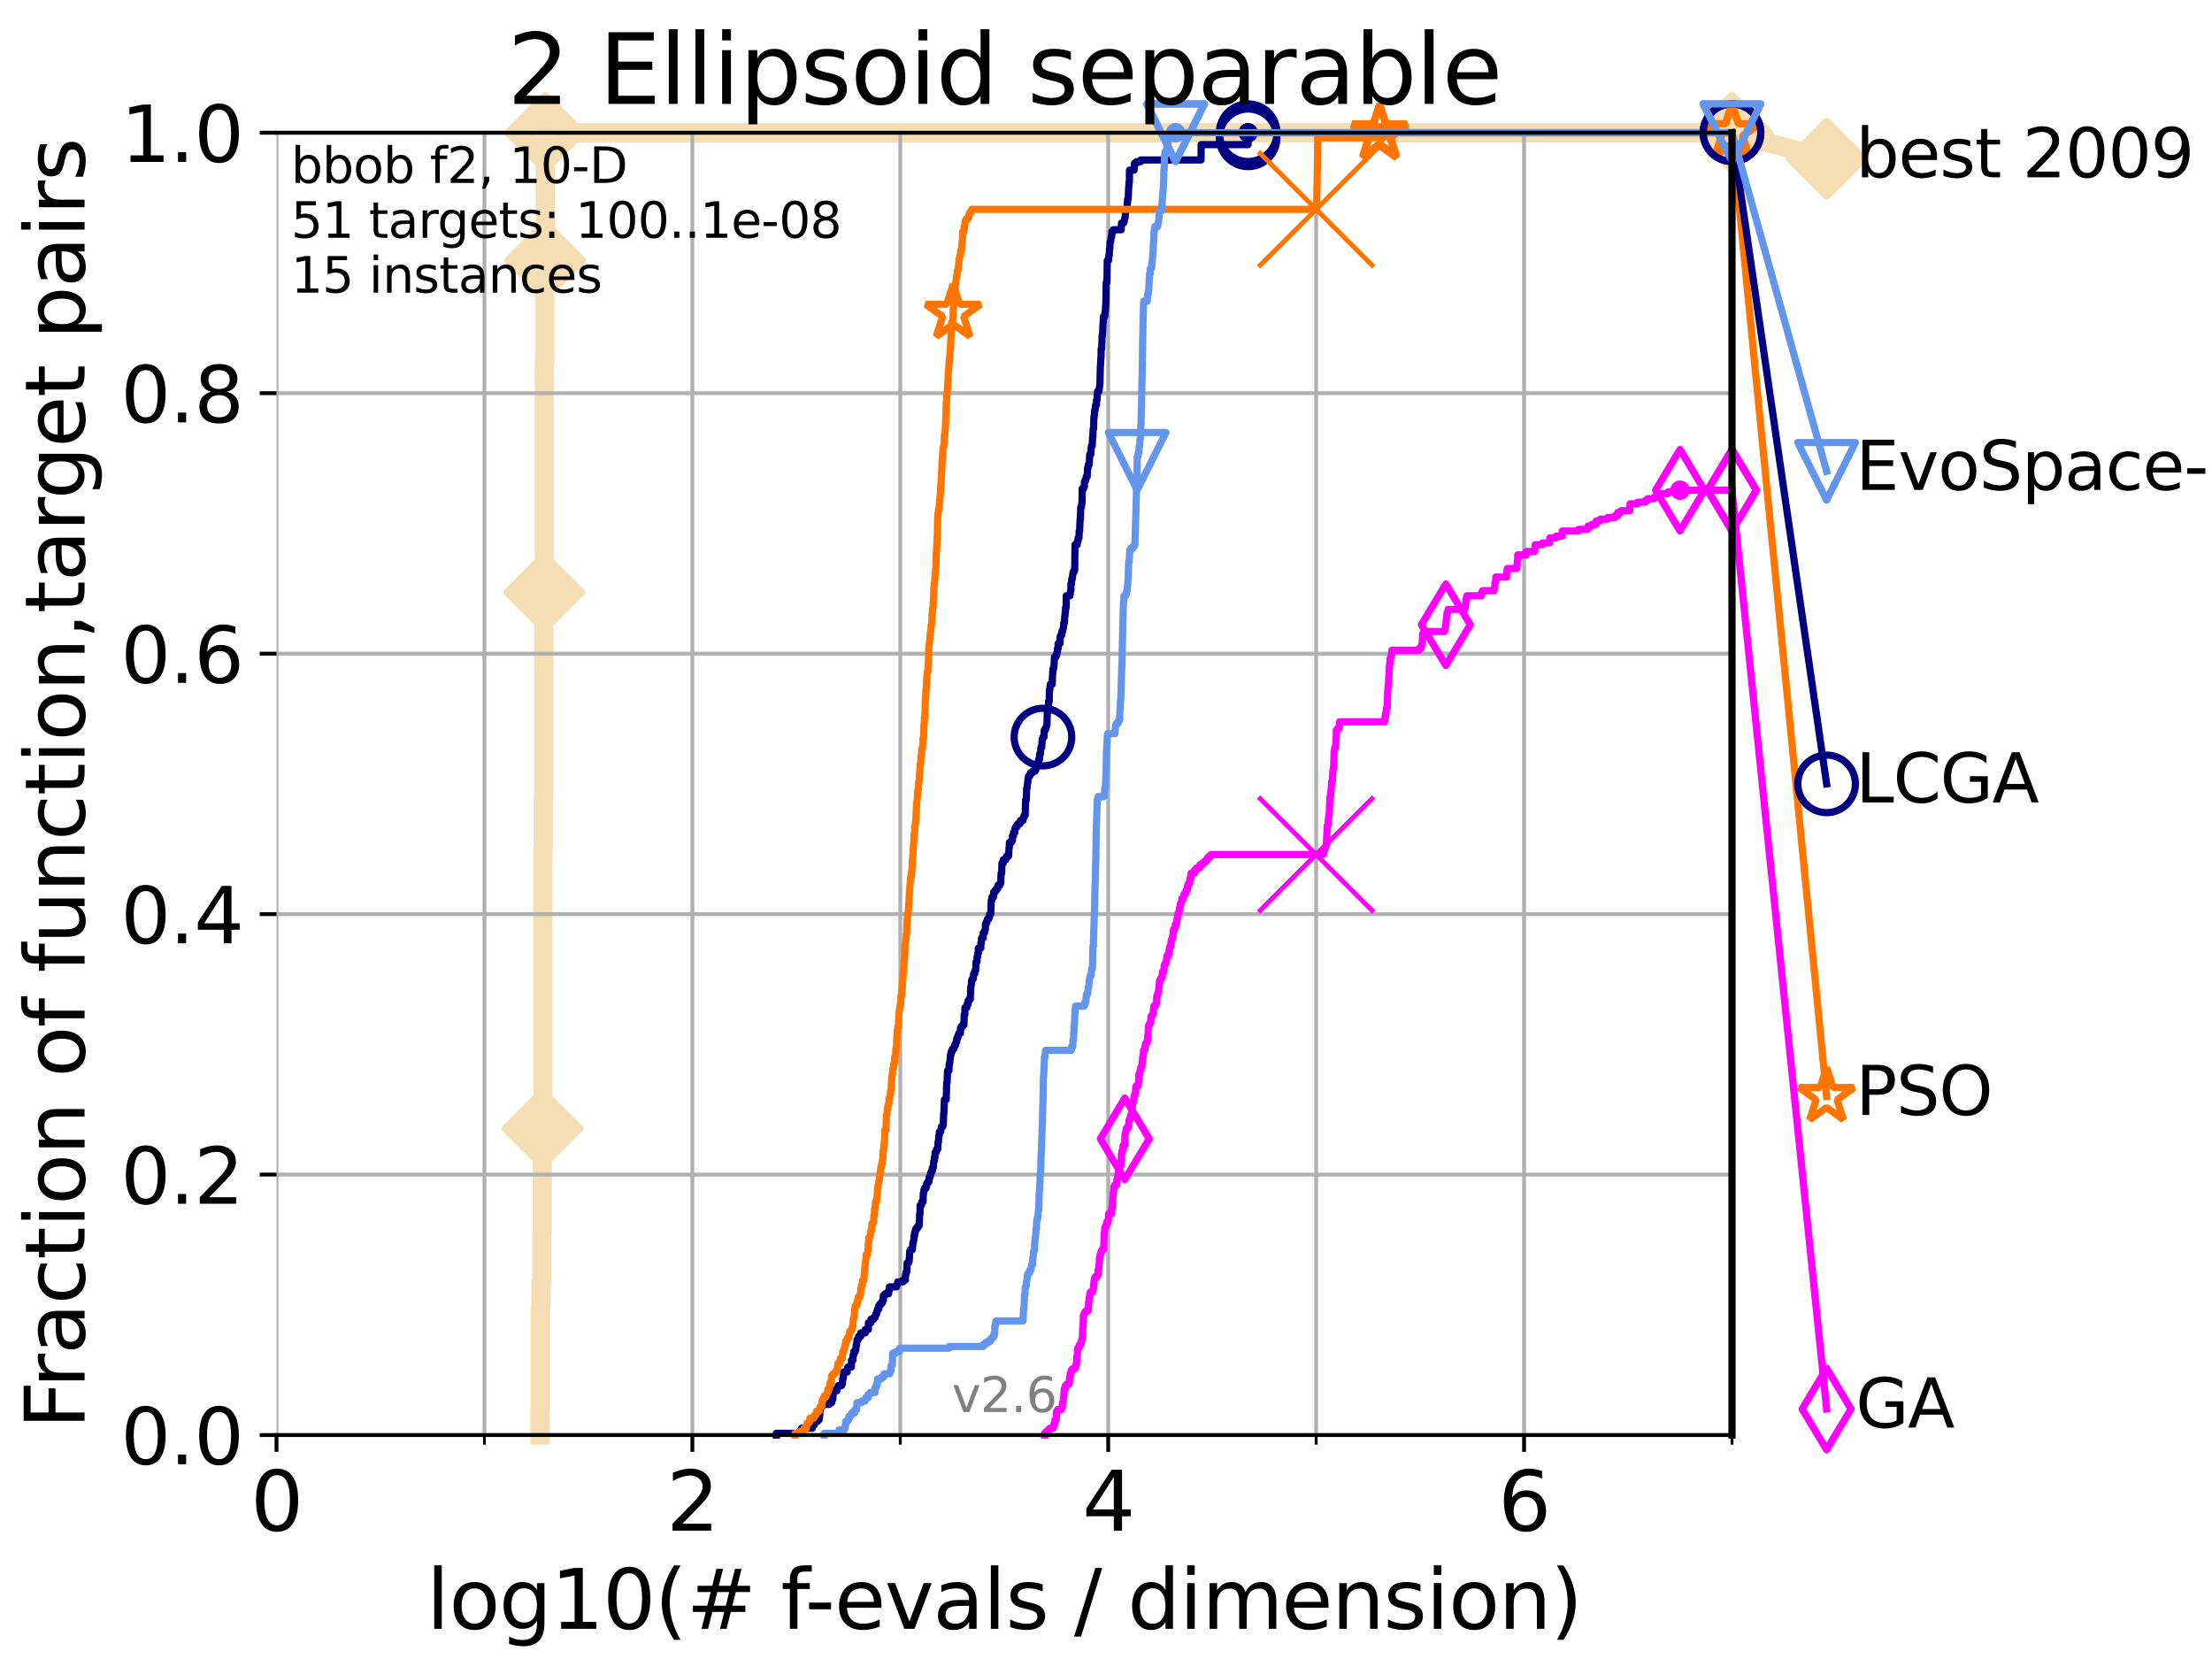 <?xml version="1.0" encoding="utf-8" standalone="no"?>
<!DOCTYPE svg PUBLIC "-//W3C//DTD SVG 1.1//EN"
  "http://www.w3.org/Graphics/SVG/1.1/DTD/svg11.dtd">
<svg xmlns:xlink="http://www.w3.org/1999/xlink" width="460.8pt" height="345.6pt" viewBox="0 0 460.8 345.6" xmlns="http://www.w3.org/2000/svg" version="1.1">
 <defs>
  <style type="text/css">*{stroke-linejoin: round; stroke-linecap: butt}</style>
 </defs>
 <g id="figure_1">
  <g id="patch_1">
   <path d="M 0 345.6 
L 460.8 345.6 
L 460.8 0 
L 0 0 
z
" style="fill: #ffffff"/>
  </g>
  <g id="axes_1">
   <g id="patch_2">
    <path d="M 57.6 298.944 
L 360.806 298.944 
L 360.806 27.648 
L 57.6 27.648 
z
" style="fill: #ffffff"/>
   </g>
   <g id="line2d_1">
    <path d="M 112.488 298.944 
L 112.488 293.624 
L 112.589 293.624 
L 112.589 272.346 
L 112.69 272.346 
L 112.69 267.027 
L 112.89 267.027 
L 112.89 256.388 
L 112.989 256.388 
L 112.989 235.11 
L 113.088 235.11 
L 113.088 176.595 
L 113.186 176.595 
L 113.186 165.956 
L 113.284 165.956 
L 113.284 123.4 
L 113.381 123.4 
L 113.381 75.524 
L 113.478 75.524 
L 113.478 54.246 
L 113.574 54.246 
L 113.574 27.648 
L 360.806 27.648 
" style="fill: none; stroke: #f5deb3; stroke-width: 4; stroke-linecap: square"/>
   </g>
   <g id="line2d_2">
    <defs>
     <path id="m5b165afbe0" d="M 0 7.778 
L 7.778 0 
L 0 -7.778 
L -7.778 0 
z
" style="stroke: #f5deb3; stroke-width: 1.5; stroke-linejoin: miter"/>
    </defs>
    <g>
     <use xlink:href="#m5b165afbe0" x="112.989" y="235.11" style="fill: #f5deb3; stroke: #f5deb3; stroke-width: 1.5; stroke-linejoin: miter"/>
     <use xlink:href="#m5b165afbe0" x="113.381" y="123.4" style="fill: #f5deb3; stroke: #f5deb3; stroke-width: 1.5; stroke-linejoin: miter"/>
     <use xlink:href="#m5b165afbe0" x="113.574" y="54.246" style="fill: #f5deb3; stroke: #f5deb3; stroke-width: 1.5; stroke-linejoin: miter"/>
     <use xlink:href="#m5b165afbe0" x="113.574" y="27.648" style="fill: #f5deb3; stroke: #f5deb3; stroke-width: 1.5; stroke-linejoin: miter"/>
     <use xlink:href="#m5b165afbe0" x="360.806" y="27.648" style="fill: #f5deb3; stroke: #f5deb3; stroke-width: 1.5; stroke-linejoin: miter"/>
    </g>
   </g>
   <g id="line2d_3">
    <path style="fill: none; stroke: #f5deb3; stroke-width: 4; stroke-linecap: square"/>
    <g/>
   </g>
   <g id="line2d_4">
    <path d="M 360.806 27.648 
L 380.515 33.074 
" style="fill: none; stroke: #f5deb3; stroke-width: 4; stroke-linecap: square"/>
    <g>
     <use xlink:href="#m5b165afbe0" x="360.806" y="27.648" style="fill: #f5deb3; stroke: #f5deb3; stroke-width: 1.5; stroke-linejoin: miter"/>
     <use xlink:href="#m5b165afbe0" x="380.515" y="33.074" style="fill: #f5deb3; stroke: #f5deb3; stroke-width: 1.5; stroke-linejoin: miter"/>
    </g>
   </g>
   <g id="matplotlib.axis_1">
    <g id="xtick_1">
     <g id="line2d_5">
      <path d="M 57.6 298.944 
L 57.6 27.648 
" clip-path="url(#p6227847675)" style="fill: none; stroke: #b0b0b0; stroke-width: 0.8; stroke-linecap: square"/>
     </g>
     <g id="line2d_6">
      <defs>
       <path id="m0583559c1f" d="M 0 0 
L 0 3.5 
" style="stroke: #000000; stroke-width: 0.8"/>
      </defs>
      <g>
       <use xlink:href="#m0583559c1f" x="57.6" y="298.944" style="stroke: #000000; stroke-width: 0.8"/>
      </g>
     </g>
     <g id="text_1">
      <!-- 0 -->
      <g transform="translate(52.192 318.861)scale(0.17 -0.17)">
       <defs>
        <path id="DejaVuSans-30" d="M 2034 4250 
Q 1547 4250 1301 3770 
Q 1056 3291 1056 2328 
Q 1056 1369 1301 889 
Q 1547 409 2034 409 
Q 2525 409 2770 889 
Q 3016 1369 3016 2328 
Q 3016 3291 2770 3770 
Q 2525 4250 2034 4250 
z
M 2034 4750 
Q 2819 4750 3233 4129 
Q 3647 3509 3647 2328 
Q 3647 1150 3233 529 
Q 2819 -91 2034 -91 
Q 1250 -91 836 529 
Q 422 1150 422 2328 
Q 422 3509 836 4129 
Q 1250 4750 2034 4750 
z
" transform="scale(0.016)"/>
       </defs>
       <use xlink:href="#DejaVuSans-30"/>
      </g>
     </g>
    </g>
    <g id="xtick_2">
     <g id="line2d_7">
      <path d="M 144.23 298.944 
L 144.23 27.648 
" clip-path="url(#p6227847675)" style="fill: none; stroke: #b0b0b0; stroke-width: 0.8; stroke-linecap: square"/>
     </g>
     <g id="line2d_8">
      <g>
       <use xlink:href="#m0583559c1f" x="144.23" y="298.944" style="stroke: #000000; stroke-width: 0.8"/>
      </g>
     </g>
     <g id="text_2">
      <!-- 2 -->
      <g transform="translate(138.822 318.861)scale(0.17 -0.17)">
       <defs>
        <path id="DejaVuSans-32" d="M 1228 531 
L 3431 531 
L 3431 0 
L 469 0 
L 469 531 
Q 828 903 1448 1529 
Q 2069 2156 2228 2338 
Q 2531 2678 2651 2914 
Q 2772 3150 2772 3378 
Q 2772 3750 2511 3984 
Q 2250 4219 1831 4219 
Q 1534 4219 1204 4116 
Q 875 4013 500 3803 
L 500 4441 
Q 881 4594 1212 4672 
Q 1544 4750 1819 4750 
Q 2544 4750 2975 4387 
Q 3406 4025 3406 3419 
Q 3406 3131 3298 2873 
Q 3191 2616 2906 2266 
Q 2828 2175 2409 1742 
Q 1991 1309 1228 531 
z
" transform="scale(0.016)"/>
       </defs>
       <use xlink:href="#DejaVuSans-32"/>
      </g>
     </g>
    </g>
    <g id="xtick_3">
     <g id="line2d_9">
      <path d="M 230.861 298.944 
L 230.861 27.648 
" clip-path="url(#p6227847675)" style="fill: none; stroke: #b0b0b0; stroke-width: 0.8; stroke-linecap: square"/>
     </g>
     <g id="line2d_10">
      <g>
       <use xlink:href="#m0583559c1f" x="230.861" y="298.944" style="stroke: #000000; stroke-width: 0.8"/>
      </g>
     </g>
     <g id="text_3">
      <!-- 4 -->
      <g transform="translate(225.453 318.861)scale(0.17 -0.17)">
       <defs>
        <path id="DejaVuSans-34" d="M 2419 4116 
L 825 1625 
L 2419 1625 
L 2419 4116 
z
M 2253 4666 
L 3047 4666 
L 3047 1625 
L 3713 1625 
L 3713 1100 
L 3047 1100 
L 3047 0 
L 2419 0 
L 2419 1100 
L 313 1100 
L 313 1709 
L 2253 4666 
z
" transform="scale(0.016)"/>
       </defs>
       <use xlink:href="#DejaVuSans-34"/>
      </g>
     </g>
    </g>
    <g id="xtick_4">
     <g id="line2d_11">
      <path d="M 317.491 298.944 
L 317.491 27.648 
" clip-path="url(#p6227847675)" style="fill: none; stroke: #b0b0b0; stroke-width: 0.8; stroke-linecap: square"/>
     </g>
     <g id="line2d_12">
      <g>
       <use xlink:href="#m0583559c1f" x="317.491" y="298.944" style="stroke: #000000; stroke-width: 0.8"/>
      </g>
     </g>
     <g id="text_4">
      <!-- 6 -->
      <g transform="translate(312.083 318.861)scale(0.17 -0.17)">
       <defs>
        <path id="DejaVuSans-36" d="M 2113 2584 
Q 1688 2584 1439 2293 
Q 1191 2003 1191 1497 
Q 1191 994 1439 701 
Q 1688 409 2113 409 
Q 2538 409 2786 701 
Q 3034 994 3034 1497 
Q 3034 2003 2786 2293 
Q 2538 2584 2113 2584 
z
M 3366 4563 
L 3366 3988 
Q 3128 4100 2886 4159 
Q 2644 4219 2406 4219 
Q 1781 4219 1451 3797 
Q 1122 3375 1075 2522 
Q 1259 2794 1537 2939 
Q 1816 3084 2150 3084 
Q 2853 3084 3261 2657 
Q 3669 2231 3669 1497 
Q 3669 778 3244 343 
Q 2819 -91 2113 -91 
Q 1303 -91 875 529 
Q 447 1150 447 2328 
Q 447 3434 972 4092 
Q 1497 4750 2381 4750 
Q 2619 4750 2861 4703 
Q 3103 4656 3366 4563 
z
" transform="scale(0.016)"/>
       </defs>
       <use xlink:href="#DejaVuSans-36"/>
      </g>
     </g>
    </g>
    <g id="xtick_5">
     <g id="line2d_13">
      <path d="M 100.915 298.944 
L 100.915 27.648 
" clip-path="url(#p6227847675)" style="fill: none; stroke: #b0b0b0; stroke-width: 0.8; stroke-linecap: square"/>
     </g>
     <g id="line2d_14">
      <defs>
       <path id="m46e366de0e" d="M 0 0 
L 0 2 
" style="stroke: #000000; stroke-width: 0.6"/>
      </defs>
      <g>
       <use xlink:href="#m46e366de0e" x="100.915" y="298.944" style="stroke: #000000; stroke-width: 0.6"/>
      </g>
     </g>
    </g>
    <g id="xtick_6">
     <g id="line2d_15">
      <path d="M 187.546 298.944 
L 187.546 27.648 
" clip-path="url(#p6227847675)" style="fill: none; stroke: #b0b0b0; stroke-width: 0.8; stroke-linecap: square"/>
     </g>
     <g id="line2d_16">
      <g>
       <use xlink:href="#m46e366de0e" x="187.546" y="298.944" style="stroke: #000000; stroke-width: 0.6"/>
      </g>
     </g>
    </g>
    <g id="xtick_7">
     <g id="line2d_17">
      <path d="M 274.176 298.944 
L 274.176 27.648 
" clip-path="url(#p6227847675)" style="fill: none; stroke: #b0b0b0; stroke-width: 0.8; stroke-linecap: square"/>
     </g>
     <g id="line2d_18">
      <g>
       <use xlink:href="#m46e366de0e" x="274.176" y="298.944" style="stroke: #000000; stroke-width: 0.6"/>
      </g>
     </g>
    </g>
    <g id="xtick_8">
     <g id="line2d_19">
      <path d="M 360.806 298.944 
L 360.806 27.648 
" clip-path="url(#p6227847675)" style="fill: none; stroke: #b0b0b0; stroke-width: 0.8; stroke-linecap: square"/>
     </g>
     <g id="line2d_20">
      <g>
       <use xlink:href="#m46e366de0e" x="360.806" y="298.944" style="stroke: #000000; stroke-width: 0.6"/>
      </g>
     </g>
    </g>
    <g id="text_5">
     <!-- log10(# f-evals / dimension) -->
     <g transform="translate(88.823 339.314)scale(0.17 -0.17)">
      <defs>
       <path id="DejaVuSans-6c" d="M 603 4863 
L 1178 4863 
L 1178 0 
L 603 0 
L 603 4863 
z
" transform="scale(0.016)"/>
       <path id="DejaVuSans-6f" d="M 1959 3097 
Q 1497 3097 1228 2736 
Q 959 2375 959 1747 
Q 959 1119 1226 758 
Q 1494 397 1959 397 
Q 2419 397 2687 759 
Q 2956 1122 2956 1747 
Q 2956 2369 2687 2733 
Q 2419 3097 1959 3097 
z
M 1959 3584 
Q 2709 3584 3137 3096 
Q 3566 2609 3566 1747 
Q 3566 888 3137 398 
Q 2709 -91 1959 -91 
Q 1206 -91 779 398 
Q 353 888 353 1747 
Q 353 2609 779 3096 
Q 1206 3584 1959 3584 
z
" transform="scale(0.016)"/>
       <path id="DejaVuSans-67" d="M 2906 1791 
Q 2906 2416 2648 2759 
Q 2391 3103 1925 3103 
Q 1463 3103 1205 2759 
Q 947 2416 947 1791 
Q 947 1169 1205 825 
Q 1463 481 1925 481 
Q 2391 481 2648 825 
Q 2906 1169 2906 1791 
z
M 3481 434 
Q 3481 -459 3084 -895 
Q 2688 -1331 1869 -1331 
Q 1566 -1331 1297 -1286 
Q 1028 -1241 775 -1147 
L 775 -588 
Q 1028 -725 1275 -790 
Q 1522 -856 1778 -856 
Q 2344 -856 2625 -561 
Q 2906 -266 2906 331 
L 2906 616 
Q 2728 306 2450 153 
Q 2172 0 1784 0 
Q 1141 0 747 490 
Q 353 981 353 1791 
Q 353 2603 747 3093 
Q 1141 3584 1784 3584 
Q 2172 3584 2450 3431 
Q 2728 3278 2906 2969 
L 2906 3500 
L 3481 3500 
L 3481 434 
z
" transform="scale(0.016)"/>
       <path id="DejaVuSans-31" d="M 794 531 
L 1825 531 
L 1825 4091 
L 703 3866 
L 703 4441 
L 1819 4666 
L 2450 4666 
L 2450 531 
L 3481 531 
L 3481 0 
L 794 0 
L 794 531 
z
" transform="scale(0.016)"/>
       <path id="DejaVuSans-28" d="M 1984 4856 
Q 1566 4138 1362 3434 
Q 1159 2731 1159 2009 
Q 1159 1288 1364 580 
Q 1569 -128 1984 -844 
L 1484 -844 
Q 1016 -109 783 600 
Q 550 1309 550 2009 
Q 550 2706 781 3412 
Q 1013 4119 1484 4856 
L 1984 4856 
z
" transform="scale(0.016)"/>
       <path id="DejaVuSans-23" d="M 3272 2816 
L 2363 2816 
L 2100 1772 
L 3016 1772 
L 3272 2816 
z
M 2803 4594 
L 2478 3297 
L 3391 3297 
L 3719 4594 
L 4219 4594 
L 3897 3297 
L 4872 3297 
L 4872 2816 
L 3775 2816 
L 3519 1772 
L 4513 1772 
L 4513 1294 
L 3397 1294 
L 3072 0 
L 2572 0 
L 2894 1294 
L 1978 1294 
L 1656 0 
L 1153 0 
L 1478 1294 
L 494 1294 
L 494 1772 
L 1594 1772 
L 1856 2816 
L 850 2816 
L 850 3297 
L 1978 3297 
L 2297 4594 
L 2803 4594 
z
" transform="scale(0.016)"/>
       <path id="DejaVuSans-20" transform="scale(0.016)"/>
       <path id="DejaVuSans-66" d="M 2375 4863 
L 2375 4384 
L 1825 4384 
Q 1516 4384 1395 4259 
Q 1275 4134 1275 3809 
L 1275 3500 
L 2222 3500 
L 2222 3053 
L 1275 3053 
L 1275 0 
L 697 0 
L 697 3053 
L 147 3053 
L 147 3500 
L 697 3500 
L 697 3744 
Q 697 4328 969 4595 
Q 1241 4863 1831 4863 
L 2375 4863 
z
" transform="scale(0.016)"/>
       <path id="DejaVuSans-2d" d="M 313 2009 
L 1997 2009 
L 1997 1497 
L 313 1497 
L 313 2009 
z
" transform="scale(0.016)"/>
       <path id="DejaVuSans-65" d="M 3597 1894 
L 3597 1613 
L 953 1613 
Q 991 1019 1311 708 
Q 1631 397 2203 397 
Q 2534 397 2845 478 
Q 3156 559 3463 722 
L 3463 178 
Q 3153 47 2828 -22 
Q 2503 -91 2169 -91 
Q 1331 -91 842 396 
Q 353 884 353 1716 
Q 353 2575 817 3079 
Q 1281 3584 2069 3584 
Q 2775 3584 3186 3129 
Q 3597 2675 3597 1894 
z
M 3022 2063 
Q 3016 2534 2758 2815 
Q 2500 3097 2075 3097 
Q 1594 3097 1305 2825 
Q 1016 2553 972 2059 
L 3022 2063 
z
" transform="scale(0.016)"/>
       <path id="DejaVuSans-76" d="M 191 3500 
L 800 3500 
L 1894 563 
L 2988 3500 
L 3597 3500 
L 2284 0 
L 1503 0 
L 191 3500 
z
" transform="scale(0.016)"/>
       <path id="DejaVuSans-61" d="M 2194 1759 
Q 1497 1759 1228 1600 
Q 959 1441 959 1056 
Q 959 750 1161 570 
Q 1363 391 1709 391 
Q 2188 391 2477 730 
Q 2766 1069 2766 1631 
L 2766 1759 
L 2194 1759 
z
M 3341 1997 
L 3341 0 
L 2766 0 
L 2766 531 
Q 2569 213 2275 61 
Q 1981 -91 1556 -91 
Q 1019 -91 701 211 
Q 384 513 384 1019 
Q 384 1609 779 1909 
Q 1175 2209 1959 2209 
L 2766 2209 
L 2766 2266 
Q 2766 2663 2505 2880 
Q 2244 3097 1772 3097 
Q 1472 3097 1187 3025 
Q 903 2953 641 2809 
L 641 3341 
Q 956 3463 1253 3523 
Q 1550 3584 1831 3584 
Q 2591 3584 2966 3190 
Q 3341 2797 3341 1997 
z
" transform="scale(0.016)"/>
       <path id="DejaVuSans-73" d="M 2834 3397 
L 2834 2853 
Q 2591 2978 2328 3040 
Q 2066 3103 1784 3103 
Q 1356 3103 1142 2972 
Q 928 2841 928 2578 
Q 928 2378 1081 2264 
Q 1234 2150 1697 2047 
L 1894 2003 
Q 2506 1872 2764 1633 
Q 3022 1394 3022 966 
Q 3022 478 2636 193 
Q 2250 -91 1575 -91 
Q 1294 -91 989 -36 
Q 684 19 347 128 
L 347 722 
Q 666 556 975 473 
Q 1284 391 1588 391 
Q 1994 391 2212 530 
Q 2431 669 2431 922 
Q 2431 1156 2273 1281 
Q 2116 1406 1581 1522 
L 1381 1569 
Q 847 1681 609 1914 
Q 372 2147 372 2553 
Q 372 3047 722 3315 
Q 1072 3584 1716 3584 
Q 2034 3584 2315 3537 
Q 2597 3491 2834 3397 
z
" transform="scale(0.016)"/>
       <path id="DejaVuSans-2f" d="M 1625 4666 
L 2156 4666 
L 531 -594 
L 0 -594 
L 1625 4666 
z
" transform="scale(0.016)"/>
       <path id="DejaVuSans-64" d="M 2906 2969 
L 2906 4863 
L 3481 4863 
L 3481 0 
L 2906 0 
L 2906 525 
Q 2725 213 2448 61 
Q 2172 -91 1784 -91 
Q 1150 -91 751 415 
Q 353 922 353 1747 
Q 353 2572 751 3078 
Q 1150 3584 1784 3584 
Q 2172 3584 2448 3432 
Q 2725 3281 2906 2969 
z
M 947 1747 
Q 947 1113 1208 752 
Q 1469 391 1925 391 
Q 2381 391 2643 752 
Q 2906 1113 2906 1747 
Q 2906 2381 2643 2742 
Q 2381 3103 1925 3103 
Q 1469 3103 1208 2742 
Q 947 2381 947 1747 
z
" transform="scale(0.016)"/>
       <path id="DejaVuSans-69" d="M 603 3500 
L 1178 3500 
L 1178 0 
L 603 0 
L 603 3500 
z
M 603 4863 
L 1178 4863 
L 1178 4134 
L 603 4134 
L 603 4863 
z
" transform="scale(0.016)"/>
       <path id="DejaVuSans-6d" d="M 3328 2828 
Q 3544 3216 3844 3400 
Q 4144 3584 4550 3584 
Q 5097 3584 5394 3201 
Q 5691 2819 5691 2113 
L 5691 0 
L 5113 0 
L 5113 2094 
Q 5113 2597 4934 2840 
Q 4756 3084 4391 3084 
Q 3944 3084 3684 2787 
Q 3425 2491 3425 1978 
L 3425 0 
L 2847 0 
L 2847 2094 
Q 2847 2600 2669 2842 
Q 2491 3084 2119 3084 
Q 1678 3084 1418 2786 
Q 1159 2488 1159 1978 
L 1159 0 
L 581 0 
L 581 3500 
L 1159 3500 
L 1159 2956 
Q 1356 3278 1631 3431 
Q 1906 3584 2284 3584 
Q 2666 3584 2933 3390 
Q 3200 3197 3328 2828 
z
" transform="scale(0.016)"/>
       <path id="DejaVuSans-6e" d="M 3513 2113 
L 3513 0 
L 2938 0 
L 2938 2094 
Q 2938 2591 2744 2837 
Q 2550 3084 2163 3084 
Q 1697 3084 1428 2787 
Q 1159 2491 1159 1978 
L 1159 0 
L 581 0 
L 581 3500 
L 1159 3500 
L 1159 2956 
Q 1366 3272 1645 3428 
Q 1925 3584 2291 3584 
Q 2894 3584 3203 3211 
Q 3513 2838 3513 2113 
z
" transform="scale(0.016)"/>
       <path id="DejaVuSans-29" d="M 513 4856 
L 1013 4856 
Q 1481 4119 1714 3412 
Q 1947 2706 1947 2009 
Q 1947 1309 1714 600 
Q 1481 -109 1013 -844 
L 513 -844 
Q 928 -128 1133 580 
Q 1338 1288 1338 2009 
Q 1338 2731 1133 3434 
Q 928 4138 513 4856 
z
" transform="scale(0.016)"/>
      </defs>
      <use xlink:href="#DejaVuSans-6c"/>
      <use xlink:href="#DejaVuSans-6f" x="27.783"/>
      <use xlink:href="#DejaVuSans-67" x="88.965"/>
      <use xlink:href="#DejaVuSans-31" x="152.441"/>
      <use xlink:href="#DejaVuSans-30" x="216.064"/>
      <use xlink:href="#DejaVuSans-28" x="279.688"/>
      <use xlink:href="#DejaVuSans-23" x="318.701"/>
      <use xlink:href="#DejaVuSans-20" x="402.49"/>
      <use xlink:href="#DejaVuSans-66" x="434.277"/>
      <use xlink:href="#DejaVuSans-2d" x="463.982"/>
      <use xlink:href="#DejaVuSans-65" x="500.066"/>
      <use xlink:href="#DejaVuSans-76" x="561.59"/>
      <use xlink:href="#DejaVuSans-61" x="620.77"/>
      <use xlink:href="#DejaVuSans-6c" x="682.049"/>
      <use xlink:href="#DejaVuSans-73" x="709.832"/>
      <use xlink:href="#DejaVuSans-20" x="761.932"/>
      <use xlink:href="#DejaVuSans-2f" x="793.719"/>
      <use xlink:href="#DejaVuSans-20" x="827.41"/>
      <use xlink:href="#DejaVuSans-64" x="859.197"/>
      <use xlink:href="#DejaVuSans-69" x="922.674"/>
      <use xlink:href="#DejaVuSans-6d" x="950.457"/>
      <use xlink:href="#DejaVuSans-65" x="1047.869"/>
      <use xlink:href="#DejaVuSans-6e" x="1109.393"/>
      <use xlink:href="#DejaVuSans-73" x="1172.771"/>
      <use xlink:href="#DejaVuSans-69" x="1224.871"/>
      <use xlink:href="#DejaVuSans-6f" x="1252.654"/>
      <use xlink:href="#DejaVuSans-6e" x="1313.836"/>
      <use xlink:href="#DejaVuSans-29" x="1377.215"/>
     </g>
    </g>
   </g>
   <g id="matplotlib.axis_2">
    <g id="ytick_1">
     <g id="line2d_21">
      <path d="M 57.6 298.944 
L 360.806 298.944 
" clip-path="url(#p6227847675)" style="fill: none; stroke: #b0b0b0; stroke-width: 0.8; stroke-linecap: square"/>
     </g>
     <g id="line2d_22">
      <defs>
       <path id="m5fa489aa14" d="M 0 0 
L -3.5 0 
" style="stroke: #000000; stroke-width: 0.8"/>
      </defs>
      <g>
       <use xlink:href="#m5fa489aa14" x="57.6" y="298.944" style="stroke: #000000; stroke-width: 0.8"/>
      </g>
     </g>
     <g id="text_6">
      <!-- 0.0 -->
      <g transform="translate(25.155 305.023)scale(0.16 -0.16)">
       <defs>
        <path id="DejaVuSans-2e" d="M 684 794 
L 1344 794 
L 1344 0 
L 684 0 
L 684 794 
z
" transform="scale(0.016)"/>
       </defs>
       <use xlink:href="#DejaVuSans-30"/>
       <use xlink:href="#DejaVuSans-2e" x="63.623"/>
       <use xlink:href="#DejaVuSans-30" x="95.41"/>
      </g>
     </g>
    </g>
    <g id="ytick_2">
     <g id="line2d_23">
      <path d="M 57.6 244.685 
L 360.806 244.685 
" clip-path="url(#p6227847675)" style="fill: none; stroke: #b0b0b0; stroke-width: 0.8; stroke-linecap: square"/>
     </g>
     <g id="line2d_24">
      <g>
       <use xlink:href="#m5fa489aa14" x="57.6" y="244.685" style="stroke: #000000; stroke-width: 0.8"/>
      </g>
     </g>
     <g id="text_7">
      <!-- 0.2 -->
      <g transform="translate(25.155 250.764)scale(0.16 -0.16)">
       <use xlink:href="#DejaVuSans-30"/>
       <use xlink:href="#DejaVuSans-2e" x="63.623"/>
       <use xlink:href="#DejaVuSans-32" x="95.41"/>
      </g>
     </g>
    </g>
    <g id="ytick_3">
     <g id="line2d_25">
      <path d="M 57.6 190.426 
L 360.806 190.426 
" clip-path="url(#p6227847675)" style="fill: none; stroke: #b0b0b0; stroke-width: 0.8; stroke-linecap: square"/>
     </g>
     <g id="line2d_26">
      <g>
       <use xlink:href="#m5fa489aa14" x="57.6" y="190.426" style="stroke: #000000; stroke-width: 0.8"/>
      </g>
     </g>
     <g id="text_8">
      <!-- 0.4 -->
      <g transform="translate(25.155 196.504)scale(0.16 -0.16)">
       <use xlink:href="#DejaVuSans-30"/>
       <use xlink:href="#DejaVuSans-2e" x="63.623"/>
       <use xlink:href="#DejaVuSans-34" x="95.41"/>
      </g>
     </g>
    </g>
    <g id="ytick_4">
     <g id="line2d_27">
      <path d="M 57.6 136.166 
L 360.806 136.166 
" clip-path="url(#p6227847675)" style="fill: none; stroke: #b0b0b0; stroke-width: 0.8; stroke-linecap: square"/>
     </g>
     <g id="line2d_28">
      <g>
       <use xlink:href="#m5fa489aa14" x="57.6" y="136.166" style="stroke: #000000; stroke-width: 0.8"/>
      </g>
     </g>
     <g id="text_9">
      <!-- 0.6 -->
      <g transform="translate(25.155 142.245)scale(0.16 -0.16)">
       <use xlink:href="#DejaVuSans-30"/>
       <use xlink:href="#DejaVuSans-2e" x="63.623"/>
       <use xlink:href="#DejaVuSans-36" x="95.41"/>
      </g>
     </g>
    </g>
    <g id="ytick_5">
     <g id="line2d_29">
      <path d="M 57.6 81.907 
L 360.806 81.907 
" clip-path="url(#p6227847675)" style="fill: none; stroke: #b0b0b0; stroke-width: 0.8; stroke-linecap: square"/>
     </g>
     <g id="line2d_30">
      <g>
       <use xlink:href="#m5fa489aa14" x="57.6" y="81.907" style="stroke: #000000; stroke-width: 0.8"/>
      </g>
     </g>
     <g id="text_10">
      <!-- 0.8 -->
      <g transform="translate(25.155 87.986)scale(0.16 -0.16)">
       <defs>
        <path id="DejaVuSans-38" d="M 2034 2216 
Q 1584 2216 1326 1975 
Q 1069 1734 1069 1313 
Q 1069 891 1326 650 
Q 1584 409 2034 409 
Q 2484 409 2743 651 
Q 3003 894 3003 1313 
Q 3003 1734 2745 1975 
Q 2488 2216 2034 2216 
z
M 1403 2484 
Q 997 2584 770 2862 
Q 544 3141 544 3541 
Q 544 4100 942 4425 
Q 1341 4750 2034 4750 
Q 2731 4750 3128 4425 
Q 3525 4100 3525 3541 
Q 3525 3141 3298 2862 
Q 3072 2584 2669 2484 
Q 3125 2378 3379 2068 
Q 3634 1759 3634 1313 
Q 3634 634 3220 271 
Q 2806 -91 2034 -91 
Q 1263 -91 848 271 
Q 434 634 434 1313 
Q 434 1759 690 2068 
Q 947 2378 1403 2484 
z
M 1172 3481 
Q 1172 3119 1398 2916 
Q 1625 2713 2034 2713 
Q 2441 2713 2670 2916 
Q 2900 3119 2900 3481 
Q 2900 3844 2670 4047 
Q 2441 4250 2034 4250 
Q 1625 4250 1398 4047 
Q 1172 3844 1172 3481 
z
" transform="scale(0.016)"/>
       </defs>
       <use xlink:href="#DejaVuSans-30"/>
       <use xlink:href="#DejaVuSans-2e" x="63.623"/>
       <use xlink:href="#DejaVuSans-38" x="95.41"/>
      </g>
     </g>
    </g>
    <g id="ytick_6">
     <g id="line2d_31">
      <path d="M 57.6 27.648 
L 360.806 27.648 
" clip-path="url(#p6227847675)" style="fill: none; stroke: #b0b0b0; stroke-width: 0.8; stroke-linecap: square"/>
     </g>
     <g id="line2d_32">
      <g>
       <use xlink:href="#m5fa489aa14" x="57.6" y="27.648" style="stroke: #000000; stroke-width: 0.8"/>
      </g>
     </g>
     <g id="text_11">
      <!-- 1.0 -->
      <g transform="translate(25.155 33.727)scale(0.16 -0.16)">
       <use xlink:href="#DejaVuSans-31"/>
       <use xlink:href="#DejaVuSans-2e" x="63.623"/>
       <use xlink:href="#DejaVuSans-30" x="95.41"/>
      </g>
     </g>
    </g>
    <g id="text_12">
     <!-- Fraction of function,target pairs -->
     <g transform="translate(17.62 297.681)rotate(-90)scale(0.17 -0.17)">
      <defs>
       <path id="DejaVuSans-46" d="M 628 4666 
L 3309 4666 
L 3309 4134 
L 1259 4134 
L 1259 2759 
L 3109 2759 
L 3109 2228 
L 1259 2228 
L 1259 0 
L 628 0 
L 628 4666 
z
" transform="scale(0.016)"/>
       <path id="DejaVuSans-72" d="M 2631 2963 
Q 2534 3019 2420 3045 
Q 2306 3072 2169 3072 
Q 1681 3072 1420 2755 
Q 1159 2438 1159 1844 
L 1159 0 
L 581 0 
L 581 3500 
L 1159 3500 
L 1159 2956 
Q 1341 3275 1631 3429 
Q 1922 3584 2338 3584 
Q 2397 3584 2469 3576 
Q 2541 3569 2628 3553 
L 2631 2963 
z
" transform="scale(0.016)"/>
       <path id="DejaVuSans-63" d="M 3122 3366 
L 3122 2828 
Q 2878 2963 2633 3030 
Q 2388 3097 2138 3097 
Q 1578 3097 1268 2742 
Q 959 2388 959 1747 
Q 959 1106 1268 751 
Q 1578 397 2138 397 
Q 2388 397 2633 464 
Q 2878 531 3122 666 
L 3122 134 
Q 2881 22 2623 -34 
Q 2366 -91 2075 -91 
Q 1284 -91 818 406 
Q 353 903 353 1747 
Q 353 2603 823 3093 
Q 1294 3584 2113 3584 
Q 2378 3584 2631 3529 
Q 2884 3475 3122 3366 
z
" transform="scale(0.016)"/>
       <path id="DejaVuSans-74" d="M 1172 4494 
L 1172 3500 
L 2356 3500 
L 2356 3053 
L 1172 3053 
L 1172 1153 
Q 1172 725 1289 603 
Q 1406 481 1766 481 
L 2356 481 
L 2356 0 
L 1766 0 
Q 1100 0 847 248 
Q 594 497 594 1153 
L 594 3053 
L 172 3053 
L 172 3500 
L 594 3500 
L 594 4494 
L 1172 4494 
z
" transform="scale(0.016)"/>
       <path id="DejaVuSans-75" d="M 544 1381 
L 544 3500 
L 1119 3500 
L 1119 1403 
Q 1119 906 1312 657 
Q 1506 409 1894 409 
Q 2359 409 2629 706 
Q 2900 1003 2900 1516 
L 2900 3500 
L 3475 3500 
L 3475 0 
L 2900 0 
L 2900 538 
Q 2691 219 2414 64 
Q 2138 -91 1772 -91 
Q 1169 -91 856 284 
Q 544 659 544 1381 
z
M 1991 3584 
L 1991 3584 
z
" transform="scale(0.016)"/>
       <path id="DejaVuSans-2c" d="M 750 794 
L 1409 794 
L 1409 256 
L 897 -744 
L 494 -744 
L 750 256 
L 750 794 
z
" transform="scale(0.016)"/>
       <path id="DejaVuSans-70" d="M 1159 525 
L 1159 -1331 
L 581 -1331 
L 581 3500 
L 1159 3500 
L 1159 2969 
Q 1341 3281 1617 3432 
Q 1894 3584 2278 3584 
Q 2916 3584 3314 3078 
Q 3713 2572 3713 1747 
Q 3713 922 3314 415 
Q 2916 -91 2278 -91 
Q 1894 -91 1617 61 
Q 1341 213 1159 525 
z
M 3116 1747 
Q 3116 2381 2855 2742 
Q 2594 3103 2138 3103 
Q 1681 3103 1420 2742 
Q 1159 2381 1159 1747 
Q 1159 1113 1420 752 
Q 1681 391 2138 391 
Q 2594 391 2855 752 
Q 3116 1113 3116 1747 
z
" transform="scale(0.016)"/>
      </defs>
      <use xlink:href="#DejaVuSans-46"/>
      <use xlink:href="#DejaVuSans-72" x="50.27"/>
      <use xlink:href="#DejaVuSans-61" x="91.383"/>
      <use xlink:href="#DejaVuSans-63" x="152.662"/>
      <use xlink:href="#DejaVuSans-74" x="207.643"/>
      <use xlink:href="#DejaVuSans-69" x="246.852"/>
      <use xlink:href="#DejaVuSans-6f" x="274.635"/>
      <use xlink:href="#DejaVuSans-6e" x="335.816"/>
      <use xlink:href="#DejaVuSans-20" x="399.195"/>
      <use xlink:href="#DejaVuSans-6f" x="430.982"/>
      <use xlink:href="#DejaVuSans-66" x="492.164"/>
      <use xlink:href="#DejaVuSans-20" x="527.369"/>
      <use xlink:href="#DejaVuSans-66" x="559.156"/>
      <use xlink:href="#DejaVuSans-75" x="594.361"/>
      <use xlink:href="#DejaVuSans-6e" x="657.74"/>
      <use xlink:href="#DejaVuSans-63" x="721.119"/>
      <use xlink:href="#DejaVuSans-74" x="776.1"/>
      <use xlink:href="#DejaVuSans-69" x="815.309"/>
      <use xlink:href="#DejaVuSans-6f" x="843.092"/>
      <use xlink:href="#DejaVuSans-6e" x="904.273"/>
      <use xlink:href="#DejaVuSans-2c" x="967.652"/>
      <use xlink:href="#DejaVuSans-74" x="999.439"/>
      <use xlink:href="#DejaVuSans-61" x="1038.648"/>
      <use xlink:href="#DejaVuSans-72" x="1099.928"/>
      <use xlink:href="#DejaVuSans-67" x="1139.291"/>
      <use xlink:href="#DejaVuSans-65" x="1202.768"/>
      <use xlink:href="#DejaVuSans-74" x="1264.291"/>
      <use xlink:href="#DejaVuSans-20" x="1303.5"/>
      <use xlink:href="#DejaVuSans-70" x="1335.287"/>
      <use xlink:href="#DejaVuSans-61" x="1398.764"/>
      <use xlink:href="#DejaVuSans-69" x="1460.043"/>
      <use xlink:href="#DejaVuSans-72" x="1487.826"/>
      <use xlink:href="#DejaVuSans-73" x="1528.939"/>
     </g>
    </g>
   </g>
   <g id="line2d_33">
    <defs>
     <path id="m3bec8d89ae" d="M 0 1.5 
C 0.398 1.5 0.779 1.342 1.061 1.061 
C 1.342 0.779 1.5 0.398 1.5 0 
C 1.5 -0.398 1.342 -0.779 1.061 -1.061 
C 0.779 -1.342 0.398 -1.5 0 -1.5 
C -0.398 -1.5 -0.779 -1.342 -1.061 -1.061 
C -1.342 -0.779 -1.5 -0.398 -1.5 0 
C -1.5 0.398 -1.342 0.779 -1.061 1.061 
C -0.779 1.342 -0.398 1.5 0 1.5 
z
" style="stroke: #f5deb3"/>
    </defs>
    <g>
     <use xlink:href="#m3bec8d89ae" x="113.574" y="27.648" style="fill: #f5deb3; stroke: #f5deb3"/>
     <use xlink:href="#m3bec8d89ae" x="113.574" y="27.648" style="fill: #f5deb3; stroke: #f5deb3"/>
    </g>
   </g>
   <g id="line2d_34">
    <defs>
     <path id="m5965e9eefd" d="M 0 1.5 
C 0.398 1.5 0.779 1.342 1.061 1.061 
C 1.342 0.779 1.5 0.398 1.5 0 
C 1.5 -0.398 1.342 -0.779 1.061 -1.061 
C 0.779 -1.342 0.398 -1.5 0 -1.5 
C -0.398 -1.5 -0.779 -1.342 -1.061 -1.061 
C -1.342 -0.779 -1.5 -0.398 -1.5 0 
C -1.5 0.398 -1.342 0.779 -1.061 1.061 
C -0.779 1.342 -0.398 1.5 0 1.5 
z
" style="stroke: #000080"/>
    </defs>
    <g>
     <use xlink:href="#m5965e9eefd" x="260.008" y="27.648" style="fill: #000080; stroke: #000080"/>
     <use xlink:href="#m5965e9eefd" x="260.008" y="27.648" style="fill: #000080; stroke: #000080"/>
    </g>
   </g>
   <g id="line2d_35">
    <path d="M 161.729 298.944 
L 161.729 298.589 
L 166.507 298.589 
L 166.507 298.235 
L 166.905 298.235 
L 166.995 297.525 
L 169.23 297.525 
L 169.23 296.816 
L 169.668 296.816 
L 169.707 296.107 
L 170.328 296.107 
L 170.328 295.752 
L 170.644 295.752 
L 170.672 295.043 
L 170.764 295.043 
L 170.842 293.624 
L 170.938 293.624 
L 170.938 293.27 
L 171.056 293.27 
L 171.056 292.915 
L 171.356 292.915 
L 171.356 292.561 
L 172.782 292.561 
L 172.782 292.206 
L 173.254 292.206 
L 173.346 291.497 
L 173.494 291.497 
L 173.589 289.723 
L 174.374 289.723 
L 174.405 289.014 
L 174.634 289.014 
L 174.634 288.66 
L 175.302 288.66 
L 175.302 288.305 
L 175.489 288.305 
L 175.528 287.241 
L 175.666 287.241 
L 175.737 285.822 
L 176.5 285.822 
L 176.5 285.113 
L 176.642 285.113 
L 176.642 284.759 
L 177.373 284.759 
L 177.373 283.34 
L 177.687 283.34 
L 177.709 282.276 
L 177.842 282.276 
L 177.861 281.567 
L 178.167 281.567 
L 178.167 281.212 
L 178.278 281.212 
L 178.373 280.148 
L 178.437 280.148 
L 178.547 279.084 
L 178.779 279.084 
L 178.869 278.375 
L 179.314 278.375 
L 179.314 277.666 
L 180.257 277.666 
L 180.257 276.957 
L 180.903 276.957 
L 180.916 275.538 
L 181.436 275.538 
L 181.442 274.829 
L 181.995 274.829 
L 181.995 274.474 
L 182.304 274.474 
L 182.385 273.765 
L 182.602 273.765 
L 182.709 273.056 
L 182.816 273.056 
L 182.816 272.701 
L 183.073 272.701 
L 183.073 271.992 
L 183.306 271.992 
L 183.306 271.637 
L 183.635 271.637 
L 183.635 271.282 
L 183.865 271.282 
L 183.865 270.928 
L 184.011 270.928 
L 184.018 269.864 
L 184.402 269.864 
L 184.402 269.509 
L 185.117 269.509 
L 185.119 268.8 
L 185.275 268.8 
L 185.275 268.091 
L 186.729 268.091 
L 186.729 267.736 
L 186.903 267.736 
L 187.009 267.027 
L 188.094 267.027 
L 188.094 266.672 
L 188.599 266.672 
L 188.636 265.608 
L 188.713 265.608 
L 188.792 264.899 
L 188.925 264.899 
L 188.96 263.126 
L 189.26 263.126 
L 189.26 262.771 
L 189.395 262.771 
L 189.505 260.643 
L 189.681 260.643 
L 189.681 260.289 
L 190.075 260.289 
L 190.171 258.87 
L 190.276 258.87 
L 190.367 258.161 
L 190.396 258.161 
L 190.417 257.452 
L 190.525 257.452 
L 190.526 256.742 
L 190.674 256.742 
L 190.742 256.033 
L 191.007 256.033 
L 191.007 255.678 
L 191.257 255.678 
L 191.257 255.324 
L 191.484 255.324 
L 191.589 252.841 
L 191.659 252.841 
L 191.684 251.068 
L 191.968 251.068 
L 192.029 250.359 
L 192.293 250.359 
L 192.339 248.586 
L 192.41 248.586 
L 192.469 247.877 
L 192.576 247.877 
L 192.576 247.522 
L 192.913 247.522 
L 192.913 247.167 
L 193.032 247.167 
L 193.068 246.458 
L 193.309 246.458 
L 193.309 246.103 
L 193.55 246.103 
L 193.55 245.394 
L 193.678 245.394 
L 193.678 245.039 
L 193.817 245.039 
L 193.871 244.33 
L 194.005 244.33 
L 194.005 243.976 
L 194.205 243.976 
L 194.217 243.266 
L 194.429 243.266 
L 194.512 241.848 
L 194.639 241.848 
L 194.639 241.138 
L 194.783 241.138 
L 194.788 240.075 
L 195.016 240.075 
L 195.016 239.72 
L 195.135 239.72 
L 195.135 239.365 
L 195.371 239.365 
L 195.409 237.947 
L 195.485 237.947 
L 195.586 236.528 
L 195.658 236.528 
L 195.674 235.819 
L 195.942 235.819 
L 196.037 235.11 
L 196.075 235.11 
L 196.075 234.755 
L 196.358 234.755 
L 196.358 234.4 
L 196.502 234.4 
L 196.581 231.918 
L 196.625 231.918 
L 196.735 229.081 
L 197.112 229.081 
L 197.216 225.534 
L 197.295 225.534 
L 197.389 223.052 
L 197.693 223.052 
L 197.734 221.634 
L 197.825 221.634 
L 197.927 220.57 
L 197.96 220.57 
L 197.97 219.86 
L 198.08 219.86 
L 198.129 219.151 
L 198.28 219.151 
L 198.28 218.796 
L 198.435 218.796 
L 198.435 218.442 
L 198.752 218.442 
L 198.862 217.733 
L 199.076 217.733 
L 199.161 217.023 
L 199.312 217.023 
L 199.312 216.314 
L 199.479 216.314 
L 199.479 215.959 
L 199.608 215.959 
L 199.608 215.605 
L 199.75 215.605 
L 199.75 215.25 
L 200.081 215.25 
L 200.081 214.186 
L 200.256 214.186 
L 200.256 213.832 
L 200.534 213.832 
L 200.534 213.477 
L 200.821 213.477 
L 200.858 211.349 
L 201.011 211.349 
L 201.011 209.931 
L 201.388 209.931 
L 201.454 209.221 
L 201.653 209.221 
L 201.653 208.512 
L 201.864 208.512 
L 201.864 208.157 
L 202.132 208.157 
L 202.215 205.675 
L 202.262 205.675 
L 202.347 204.966 
L 202.388 204.966 
L 202.402 204.256 
L 202.528 204.256 
L 202.528 203.902 
L 202.76 203.902 
L 202.821 202.838 
L 203.057 202.838 
L 203.136 202.129 
L 203.26 202.129 
L 203.328 200.355 
L 203.526 200.355 
L 203.542 199.291 
L 203.684 199.291 
L 203.684 198.582 
L 203.802 198.582 
L 203.802 197.518 
L 204.321 197.518 
L 204.336 196.454 
L 204.435 196.454 
L 204.462 195.39 
L 204.817 195.39 
L 204.817 194.327 
L 205.097 194.327 
L 205.204 193.617 
L 205.272 193.617 
L 205.273 192.553 
L 205.4 192.553 
L 205.4 192.199 
L 205.572 192.199 
L 205.667 191.49 
L 205.947 191.49 
L 205.947 191.135 
L 206.122 191.135 
L 206.159 190.426 
L 206.395 190.426 
L 206.491 187.589 
L 206.577 187.589 
L 206.635 186.879 
L 206.956 186.879 
L 207.012 185.815 
L 207.31 185.815 
L 207.31 185.461 
L 207.583 185.461 
L 207.583 185.106 
L 207.869 185.106 
L 207.915 184.397 
L 208.32 184.397 
L 208.32 184.042 
L 208.464 184.042 
L 208.548 181.914 
L 208.668 181.914 
L 208.723 179.787 
L 209.013 179.787 
L 209.028 179.077 
L 209.534 179.077 
L 209.534 178.723 
L 209.674 178.723 
L 209.674 178.368 
L 210.1 178.368 
L 210.205 176.595 
L 210.255 176.595 
L 210.266 175.531 
L 210.646 175.531 
L 210.646 175.176 
L 210.895 175.176 
L 210.92 174.112 
L 211.141 174.112 
L 211.141 173.403 
L 211.402 173.403 
L 211.402 172.694 
L 211.514 172.694 
L 211.514 172.339 
L 211.771 172.339 
L 211.771 171.985 
L 212.025 171.985 
L 212.025 171.63 
L 212.473 171.63 
L 212.577 170.921 
L 213.12 170.921 
L 213.22 170.211 
L 213.342 170.211 
L 213.342 169.857 
L 213.563 169.857 
L 213.649 166.665 
L 213.79 166.665 
L 213.878 164.183 
L 213.966 164.183 
L 214.054 163.119 
L 214.089 163.119 
L 214.187 162.055 
L 214.249 162.055 
L 214.249 161.7 
L 214.516 161.7 
L 214.516 161.346 
L 214.647 161.346 
L 214.647 160.991 
L 215.103 160.991 
L 215.103 160.636 
L 215.629 160.636 
L 215.629 160.282 
L 215.811 160.282 
L 215.811 159.927 
L 215.97 159.927 
L 215.97 159.572 
L 216.157 159.572 
L 216.195 158.863 
L 216.367 158.863 
L 216.367 158.154 
L 216.561 158.154 
L 216.561 157.09 
L 216.744 157.09 
L 216.837 155.671 
L 217.019 155.671 
L 217.109 153.898 
L 217.263 153.898 
L 217.263 153.544 
L 217.486 153.544 
L 217.529 152.125 
L 217.742 152.125 
L 217.742 151.77 
L 217.908 151.77 
L 218.019 151.061 
L 218.104 151.061 
L 218.171 148.224 
L 218.391 148.224 
L 218.437 146.096 
L 218.57 146.096 
L 218.627 143.614 
L 218.716 143.614 
L 218.798 142.55 
L 219.197 142.55 
L 219.285 140.067 
L 219.342 140.067 
L 219.342 139.358 
L 219.466 139.358 
L 219.576 138.649 
L 219.585 138.649 
L 219.644 136.876 
L 219.949 136.876 
L 219.949 136.521 
L 220.128 136.521 
L 220.202 135.812 
L 220.283 135.812 
L 220.284 135.102 
L 220.433 135.102 
L 220.433 134.039 
L 220.818 134.039 
L 220.846 132.62 
L 220.98 132.62 
L 220.98 132.265 
L 221.201 132.265 
L 221.201 131.556 
L 221.356 131.556 
L 221.459 130.847 
L 221.533 130.847 
L 221.601 129.783 
L 221.731 129.783 
L 221.808 128.364 
L 221.845 128.364 
L 221.932 127.301 
L 221.965 127.301 
L 221.967 126.591 
L 222.1 126.591 
L 222.129 124.109 
L 222.902 124.109 
L 223.008 123.045 
L 223.084 123.045 
L 223.093 121.626 
L 223.222 121.626 
L 223.27 120.562 
L 223.382 120.562 
L 223.489 119.499 
L 223.556 119.499 
L 223.556 119.144 
L 223.762 119.144 
L 223.762 118.789 
L 223.875 118.789 
L 223.942 113.47 
L 224.402 113.47 
L 224.432 112.76 
L 224.571 112.76 
L 224.584 112.051 
L 224.773 112.051 
L 224.808 110.633 
L 224.902 110.633 
L 225.001 108.15 
L 225.072 108.15 
L 225.129 105.668 
L 225.284 105.668 
L 225.315 104.958 
L 225.402 104.958 
L 225.446 101.767 
L 225.751 101.767 
L 225.751 101.412 
L 225.877 101.412 
L 225.897 100.348 
L 226.055 100.348 
L 226.055 99.994 
L 226.199 99.994 
L 226.292 99.284 
L 226.482 99.284 
L 226.56 97.511 
L 226.658 97.511 
L 226.697 96.802 
L 226.909 96.802 
L 226.997 94.674 
L 227.234 94.674 
L 227.315 93.256 
L 227.349 93.256 
L 227.349 92.901 
L 227.531 92.901 
L 227.599 91.128 
L 227.648 91.128 
L 227.725 89.355 
L 227.814 89.355 
L 227.872 86.872 
L 227.936 86.872 
L 228.033 85.454 
L 228.134 85.454 
L 228.218 84.39 
L 228.423 84.39 
L 228.424 83.326 
L 228.536 83.326 
L 228.632 81.553 
L 228.884 81.553 
L 228.884 81.198 
L 228.998 81.198 
L 229.098 80.134 
L 229.129 80.134 
L 229.231 76.233 
L 229.246 76.233 
L 229.341 74.46 
L 229.36 74.46 
L 229.388 72.687 
L 229.495 72.687 
L 229.596 69.85 
L 229.673 69.85 
L 229.783 67.367 
L 229.805 67.367 
L 229.871 65.949 
L 230.129 65.949 
L 230.236 64.885 
L 230.258 64.885 
L 230.34 63.466 
L 230.372 63.466 
L 230.443 58.856 
L 230.593 58.856 
L 230.664 54.246 
L 230.929 54.246 
L 230.997 53.182 
L 231.081 53.182 
L 231.128 51.763 
L 231.203 51.763 
L 231.262 50.345 
L 231.381 50.345 
L 231.479 49.281 
L 231.604 49.281 
L 231.626 48.217 
L 231.892 48.217 
L 231.892 47.862 
L 233.566 47.862 
L 233.641 46.444 
L 234.089 46.444 
L 234.089 46.089 
L 234.214 46.089 
L 234.323 45.38 
L 234.376 45.38 
L 234.467 44.316 
L 234.496 44.316 
L 234.505 43.607 
L 234.77 43.607 
L 234.832 42.188 
L 234.888 42.188 
L 234.895 41.479 
L 235.017 41.479 
L 235.128 38.996 
L 235.157 38.996 
L 235.198 37.932 
L 235.276 37.932 
L 235.288 35.45 
L 236.245 35.45 
L 236.321 34.031 
L 236.759 34.031 
L 236.759 33.677 
L 237.636 33.677 
L 237.636 33.322 
L 250.209 33.322 
L 250.215 30.13 
L 260 30.13 
L 260.008 27.648 
L 360.806 27.648 
L 360.806 27.648 
" style="fill: none; stroke: #000080; stroke-width: 1.5; stroke-linecap: square"/>
   </g>
   <g id="line2d_36">
    <defs>
     <path id="m4c20a1de59" d="M 0 6 
C 1.591 6 3.117 5.368 4.243 4.243 
C 5.368 3.117 6 1.591 6 0 
C 6 -1.591 5.368 -3.117 4.243 -4.243 
C 3.117 -5.368 1.591 -6 0 -6 
C -1.591 -6 -3.117 -5.368 -4.243 -4.243 
C -5.368 -3.117 -6 -1.591 -6 0 
C -6 1.591 -5.368 3.117 -4.243 4.243 
C -3.117 5.368 -1.591 6 0 6 
z
" style="stroke: #000080; stroke-width: 1.5"/>
    </defs>
    <g>
     <use xlink:href="#m4c20a1de59" x="217.263" y="153.544" style="fill-opacity: 0; stroke: #000080; stroke-width: 1.5"/>
     <use xlink:href="#m4c20a1de59" x="260.008" y="28.712" style="fill-opacity: 0; stroke: #000080; stroke-width: 1.5"/>
     <use xlink:href="#m4c20a1de59" x="260.008" y="27.648" style="fill-opacity: 0; stroke: #000080; stroke-width: 1.5"/>
     <use xlink:href="#m4c20a1de59" x="360.806" y="27.648" style="fill-opacity: 0; stroke: #000080; stroke-width: 1.5"/>
    </g>
   </g>
   <g id="line2d_37">
    <path style="fill: none; stroke: #000080; stroke-width: 1.5; stroke-linecap: square"/>
    <g/>
   </g>
   <g id="line2d_38">
    <defs>
     <path id="m01c999d5c1" d="M 0 1.5 
C 0.398 1.5 0.779 1.342 1.061 1.061 
C 1.342 0.779 1.5 0.398 1.5 0 
C 1.5 -0.398 1.342 -0.779 1.061 -1.061 
C 0.779 -1.342 0.398 -1.5 0 -1.5 
C -0.398 -1.5 -0.779 -1.342 -1.061 -1.061 
C -1.342 -0.779 -1.5 -0.398 -1.5 0 
C -1.5 0.398 -1.342 0.779 -1.061 1.061 
C -0.779 1.342 -0.398 1.5 0 1.5 
z
" style="stroke: #ff00ff"/>
    </defs>
    <g>
     <use xlink:href="#m01c999d5c1" x="349.981" y="102.121" style="fill: #ff00ff; stroke: #ff00ff"/>
     <use xlink:href="#m01c999d5c1" x="349.981" y="102.121" style="fill: #ff00ff; stroke: #ff00ff"/>
    </g>
   </g>
   <g id="line2d_39">
    <path d="M 217.63 298.944 
L 217.63 298.589 
L 217.912 298.589 
L 217.912 298.235 
L 218.315 298.235 
L 218.315 297.88 
L 218.686 297.88 
L 218.686 297.525 
L 219.329 297.525 
L 219.329 297.171 
L 219.579 297.171 
L 219.617 296.462 
L 219.777 296.462 
L 219.777 295.752 
L 220.027 295.752 
L 220.105 293.979 
L 220.336 293.979 
L 220.336 293.624 
L 221.132 293.624 
L 221.132 293.27 
L 221.274 293.27 
L 221.342 292.206 
L 221.476 292.206 
L 221.56 291.142 
L 221.592 291.142 
L 221.694 289.369 
L 221.893 289.369 
L 221.926 288.66 
L 222.278 288.66 
L 222.278 288.305 
L 222.728 288.305 
L 222.825 286.886 
L 222.933 286.886 
L 222.94 286.177 
L 223.124 286.177 
L 223.132 285.468 
L 223.428 285.468 
L 223.428 285.113 
L 223.948 285.113 
L 223.948 284.759 
L 224.135 284.759 
L 224.174 284.049 
L 224.27 284.049 
L 224.316 282.631 
L 224.386 282.631 
L 224.494 281.567 
L 224.498 281.567 
L 224.512 280.858 
L 224.736 280.858 
L 224.736 280.503 
L 224.859 280.503 
L 224.859 280.148 
L 225.094 280.148 
L 225.094 279.794 
L 225.26 279.794 
L 225.337 279.084 
L 225.46 279.084 
L 225.551 276.602 
L 225.616 276.602 
L 225.687 274.12 
L 225.782 274.12 
L 225.782 273.765 
L 225.902 273.765 
L 225.902 273.41 
L 226.215 273.41 
L 226.215 273.056 
L 226.691 273.056 
L 226.782 271.282 
L 226.837 271.282 
L 226.892 270.219 
L 227 270.219 
L 227.037 269.509 
L 227.15 269.509 
L 227.15 269.155 
L 227.613 269.155 
L 227.709 268.445 
L 227.797 268.445 
L 227.874 267.027 
L 227.941 267.027 
L 227.993 266.318 
L 228.164 266.318 
L 228.164 265.963 
L 228.549 265.963 
L 228.549 265.608 
L 228.717 265.608 
L 228.742 264.544 
L 228.88 264.544 
L 228.971 263.126 
L 229.006 263.126 
L 229.024 262.062 
L 229.133 262.062 
L 229.161 261.353 
L 229.3 261.353 
L 229.383 260.643 
L 229.592 260.643 
L 229.592 260.289 
L 229.915 260.289 
L 230.014 257.097 
L 230.046 257.097 
L 230.15 255.678 
L 230.339 255.678 
L 230.339 255.324 
L 230.482 255.324 
L 230.522 254.615 
L 230.841 254.615 
L 230.952 252.841 
L 231.549 252.841 
L 231.575 251.778 
L 231.701 251.778 
L 231.803 249.65 
L 231.843 249.65 
L 231.935 248.231 
L 231.965 248.231 
L 232.05 247.167 
L 232.232 247.167 
L 232.232 246.813 
L 232.655 246.813 
L 232.664 245.749 
L 232.774 245.749 
L 232.845 245.039 
L 232.889 245.039 
L 232.928 244.33 
L 233.029 244.33 
L 233.124 243.621 
L 233.176 243.621 
L 233.182 242.912 
L 233.49 242.912 
L 233.587 241.138 
L 233.608 241.138 
L 233.627 240.429 
L 233.73 240.429 
L 233.732 239.72 
L 233.893 239.72 
L 233.952 238.656 
L 234.274 238.656 
L 234.354 236.174 
L 234.488 236.174 
L 234.55 235.464 
L 234.618 235.464 
L 234.618 235.11 
L 234.862 235.11 
L 234.862 234.755 
L 235.088 234.755 
L 235.196 233.336 
L 235.363 233.336 
L 235.363 232.982 
L 235.491 232.982 
L 235.513 232.273 
L 235.785 232.273 
L 235.833 230.499 
L 235.904 230.499 
L 235.975 229.435 
L 236.146 229.435 
L 236.252 228.372 
L 236.328 228.372 
L 236.328 228.017 
L 236.51 228.017 
L 236.576 226.598 
L 236.664 226.598 
L 236.664 226.244 
L 237.088 226.244 
L 237.196 225.18 
L 237.226 225.18 
L 237.25 223.761 
L 237.43 223.761 
L 237.483 223.052 
L 237.58 223.052 
L 237.632 222.343 
L 237.853 222.343 
L 237.96 220.924 
L 237.983 220.924 
L 238.034 220.215 
L 238.139 220.215 
L 238.213 218.796 
L 238.496 218.796 
L 238.576 217.733 
L 238.64 217.733 
L 238.64 217.378 
L 238.861 217.378 
L 238.861 217.023 
L 239.029 217.023 
L 239.12 215.605 
L 239.148 215.605 
L 239.228 213.832 
L 239.332 213.832 
L 239.332 213.477 
L 239.519 213.477 
L 239.519 213.122 
L 239.704 213.122 
L 239.768 211.704 
L 240.039 211.704 
L 240.039 211.349 
L 240.205 211.349 
L 240.287 210.285 
L 240.334 210.285 
L 240.359 209.576 
L 240.713 209.576 
L 240.713 209.221 
L 240.858 209.221 
L 240.961 207.803 
L 240.981 207.803 
L 240.981 207.448 
L 241.15 207.448 
L 241.233 206.739 
L 241.331 206.739 
L 241.438 205.32 
L 241.492 205.32 
L 241.538 204.256 
L 241.746 204.256 
L 241.746 203.902 
L 241.95 203.902 
L 241.95 203.547 
L 242.088 203.547 
L 242.145 202.483 
L 242.441 202.483 
L 242.54 201.065 
L 242.7 201.065 
L 242.7 200.71 
L 242.901 200.71 
L 242.99 200.001 
L 243.033 200.001 
L 243.081 199.291 
L 243.178 199.291 
L 243.178 198.937 
L 243.487 198.937 
L 243.547 197.873 
L 243.599 197.873 
L 243.702 197.164 
L 243.909 197.164 
L 243.939 196.1 
L 244.033 196.1 
L 244.033 195.745 
L 244.192 195.745 
L 244.251 195.036 
L 244.388 195.036 
L 244.446 193.617 
L 244.686 193.617 
L 244.686 193.263 
L 244.838 193.263 
L 244.843 192.553 
L 245.095 192.553 
L 245.189 191.49 
L 245.266 191.49 
L 245.287 190.78 
L 245.381 190.78 
L 245.49 190.071 
L 245.631 190.071 
L 245.719 189.007 
L 245.837 189.007 
L 245.892 188.298 
L 246.048 188.298 
L 246.048 187.943 
L 246.17 187.943 
L 246.175 187.234 
L 246.526 187.234 
L 246.593 186.525 
L 246.703 186.525 
L 246.703 186.17 
L 247.038 186.17 
L 247.08 185.461 
L 247.337 185.461 
L 247.402 184.397 
L 247.587 184.397 
L 247.587 184.042 
L 247.808 184.042 
L 247.893 182.978 
L 248.102 182.978 
L 248.115 181.914 
L 248.861 181.914 
L 248.88 181.205 
L 249.196 181.205 
L 249.196 180.85 
L 249.829 180.85 
L 249.829 180.496 
L 249.97 180.496 
L 249.97 180.141 
L 250.477 180.141 
L 250.477 179.787 
L 250.887 179.787 
L 250.887 179.432 
L 251.284 179.432 
L 251.284 179.077 
L 251.543 179.077 
L 251.543 178.723 
L 251.855 178.723 
L 251.855 178.368 
L 252.28 178.368 
L 252.28 178.013 
L 275.552 178.013 
L 275.552 177.659 
L 275.786 177.659 
L 275.797 176.949 
L 275.973 176.949 
L 275.973 176.595 
L 276.163 176.595 
L 276.266 175.886 
L 276.309 175.886 
L 276.402 173.758 
L 276.426 173.758 
L 276.496 171.985 
L 276.645 171.985 
L 276.727 170.566 
L 276.76 170.566 
L 276.807 169.857 
L 276.892 169.857 
L 276.968 167.374 
L 277.015 167.374 
L 277.05 165.956 
L 277.201 165.956 
L 277.263 164.537 
L 277.316 164.537 
L 277.411 162.764 
L 277.547 162.764 
L 277.655 160.636 
L 277.689 160.636 
L 277.765 159.927 
L 277.818 159.927 
L 277.918 156.735 
L 277.953 156.735 
L 278.004 156.026 
L 278.082 156.026 
L 278.082 155.671 
L 278.224 155.671 
L 278.333 153.544 
L 278.377 153.544 
L 278.377 152.125 
L 278.599 152.125 
L 278.599 151.77 
L 278.966 151.77 
L 279.056 150.352 
L 288.433 150.352 
L 288.534 149.288 
L 288.636 149.288 
L 288.664 148.579 
L 288.751 148.579 
L 288.804 147.515 
L 288.976 147.515 
L 289.081 143.968 
L 289.095 143.968 
L 289.193 142.55 
L 289.227 142.55 
L 289.32 140.777 
L 289.353 140.777 
L 289.433 138.649 
L 289.517 138.649 
L 289.556 137.23 
L 289.711 137.23 
L 289.711 136.876 
L 289.846 136.876 
L 289.944 135.457 
L 295.567 135.457 
L 295.567 135.102 
L 295.984 135.102 
L 295.984 134.748 
L 296.117 134.748 
L 296.207 134.039 
L 296.269 134.039 
L 296.35 132.265 
L 296.408 132.265 
L 296.408 131.911 
L 296.614 131.911 
L 296.614 131.556 
L 300.925 131.556 
L 300.925 131.202 
L 301.062 131.202 
L 301.153 130.138 
L 301.198 130.138 
L 301.31 128.719 
L 301.355 128.719 
L 301.442 127.655 
L 301.571 127.655 
L 301.668 126.946 
L 305.086 126.946 
L 305.086 126.591 
L 305.244 126.591 
L 305.346 125.527 
L 305.371 125.527 
L 305.371 124.818 
L 305.534 124.818 
L 305.567 124.109 
L 308.622 124.109 
L 308.63 123.4 
L 308.836 123.4 
L 308.836 123.045 
L 311.222 123.045 
L 311.32 122.336 
L 311.368 122.336 
L 311.442 121.272 
L 311.585 121.272 
L 311.603 120.208 
L 313.851 120.208 
L 313.873 119.144 
L 313.963 119.144 
L 313.998 118.435 
L 315.985 118.435 
L 316.093 116.661 
L 316.151 116.661 
L 316.151 115.598 
L 317.939 115.598 
L 317.956 114.888 
L 319.691 114.888 
L 319.799 113.47 
L 321.309 113.47 
L 321.309 113.115 
L 322.775 113.115 
L 322.873 112.051 
L 324.145 112.051 
L 324.145 111.697 
L 325.418 111.697 
L 325.421 110.633 
L 328.808 110.633 
L 328.808 110.278 
L 330.755 110.278 
L 330.822 109.569 
L 331.671 109.569 
L 331.671 109.214 
L 332.53 109.214 
L 332.536 108.505 
L 333.363 108.505 
L 333.363 108.15 
L 334.908 108.15 
L 334.908 107.796 
L 336.392 107.796 
L 336.392 107.441 
L 337.023 107.441 
L 337.027 106.732 
L 337.682 106.732 
L 337.682 106.377 
L 339.513 106.377 
L 339.555 104.958 
L 341.188 104.958 
L 341.188 104.604 
L 342.759 104.604 
L 342.759 104.249 
L 343.21 104.249 
L 343.21 103.895 
L 344.599 103.895 
L 344.599 103.54 
L 345.89 103.54 
L 345.89 102.831 
L 347.479 102.831 
L 347.479 102.476 
L 349.981 102.476 
L 349.981 102.121 
L 360.806 102.121 
L 360.806 102.121 
" style="fill: none; stroke: #ff00ff; stroke-width: 1.5; stroke-linecap: square"/>
   </g>
   <g id="line2d_40">
    <defs>
     <path id="m7a353294d7" d="M 0 8.485 
L 5.091 0 
L 0 -8.485 
L -5.091 0 
z
" style="stroke: #ff00ff; stroke-width: 1.5; stroke-linejoin: miter"/>
    </defs>
    <g>
     <use xlink:href="#m7a353294d7" x="234.315" y="237.237" style="fill-opacity: 0; stroke: #ff00ff; stroke-width: 1.5; stroke-linejoin: miter"/>
     <use xlink:href="#m7a353294d7" x="301.198" y="130.138" style="fill-opacity: 0; stroke: #ff00ff; stroke-width: 1.5; stroke-linejoin: miter"/>
     <use xlink:href="#m7a353294d7" x="349.981" y="102.121" style="fill-opacity: 0; stroke: #ff00ff; stroke-width: 1.5; stroke-linejoin: miter"/>
     <use xlink:href="#m7a353294d7" x="360.806" y="102.121" style="fill-opacity: 0; stroke: #ff00ff; stroke-width: 1.5; stroke-linejoin: miter"/>
    </g>
   </g>
   <g id="line2d_41">
    <path style="fill: none; stroke: #ff00ff; stroke-width: 1.5; stroke-linecap: square"/>
    <g/>
   </g>
   <g id="line2d_42">
    <path d="M 274.176 178.013 
" clip-path="url(#p6227847675)" style="fill: none; stroke: #ff00ff; stroke-width: 1.5; stroke-linecap: square"/>
    <defs>
     <path id="m4b6c242747" d="M -12 12 
L 12 -12 
M -12 -12 
L 12 12 
" style="stroke: #ff00ff"/>
    </defs>
    <g clip-path="url(#p6227847675)">
     <use xlink:href="#m4b6c242747" x="274.176" y="178.013" style="fill: #ff00ff; stroke: #ff00ff"/>
    </g>
   </g>
   <g id="line2d_43">
    <defs>
     <path id="mea67574979" d="M 0 1.5 
C 0.398 1.5 0.779 1.342 1.061 1.061 
C 1.342 0.779 1.5 0.398 1.5 0 
C 1.5 -0.398 1.342 -0.779 1.061 -1.061 
C 0.779 -1.342 0.398 -1.5 0 -1.5 
C -0.398 -1.5 -0.779 -1.342 -1.061 -1.061 
C -1.342 -0.779 -1.5 -0.398 -1.5 0 
C -1.5 0.398 -1.342 0.779 -1.061 1.061 
C -0.779 1.342 -0.398 1.5 0 1.5 
z
" style="stroke: #ff7500"/>
    </defs>
    <g>
     <use xlink:href="#mea67574979" x="287.397" y="27.648" style="fill: #ff7500; stroke: #ff7500"/>
     <use xlink:href="#mea67574979" x="287.397" y="27.648" style="fill: #ff7500; stroke: #ff7500"/>
    </g>
   </g>
   <g id="line2d_44">
    <path d="M 165.605 298.944 
L 165.605 298.589 
L 166.587 298.589 
L 166.587 298.235 
L 167.367 298.235 
L 167.367 297.88 
L 167.51 297.88 
L 167.51 297.525 
L 168.005 297.525 
L 168.005 296.816 
L 168.138 296.816 
L 168.138 296.462 
L 168.524 296.462 
L 168.524 296.107 
L 168.74 296.107 
L 168.745 295.398 
L 169.556 295.398 
L 169.556 295.043 
L 169.745 295.043 
L 169.745 294.688 
L 170.039 294.688 
L 170.096 293.979 
L 170.672 293.979 
L 170.755 293.27 
L 170.892 293.27 
L 170.892 292.915 
L 171.213 292.915 
L 171.253 291.851 
L 171.414 291.851 
L 171.414 291.497 
L 171.577 291.497 
L 171.577 291.142 
L 171.717 291.142 
L 171.717 290.787 
L 172.127 290.787 
L 172.127 290.433 
L 172.276 290.433 
L 172.276 290.078 
L 172.478 290.078 
L 172.516 289.369 
L 172.761 289.369 
L 172.852 288.66 
L 172.901 288.66 
L 172.934 287.95 
L 173.161 287.95 
L 173.27 286.532 
L 173.561 286.532 
L 173.561 286.177 
L 174.003 286.177 
L 174.003 285.822 
L 174.226 285.822 
L 174.226 285.468 
L 174.412 285.468 
L 174.51 284.404 
L 174.544 284.404 
L 174.544 284.049 
L 174.96 284.049 
L 174.993 283.34 
L 175.077 283.34 
L 175.077 282.985 
L 175.456 282.985 
L 175.563 281.567 
L 175.755 281.567 
L 175.755 281.212 
L 175.877 281.212 
L 175.958 280.503 
L 176.034 280.503 
L 176.034 280.148 
L 176.155 280.148 
L 176.159 279.439 
L 176.391 279.439 
L 176.391 279.084 
L 176.503 279.084 
L 176.503 278.73 
L 176.819 278.73 
L 176.899 278.021 
L 176.968 278.021 
L 177.011 277.311 
L 177.35 277.311 
L 177.35 276.957 
L 177.486 276.957 
L 177.563 276.247 
L 177.677 276.247 
L 177.741 274.829 
L 177.839 274.829 
L 177.949 274.12 
L 177.955 274.12 
L 178.064 272.701 
L 178.099 272.701 
L 178.179 271.992 
L 178.507 271.992 
L 178.514 271.282 
L 178.659 271.282 
L 178.71 270.573 
L 178.779 270.573 
L 178.779 270.219 
L 179.13 270.219 
L 179.188 269.509 
L 179.279 269.509 
L 179.311 268.445 
L 179.404 268.445 
L 179.471 267.736 
L 179.629 267.736 
L 179.718 266.672 
L 179.978 266.672 
L 180.068 264.899 
L 180.096 264.899 
L 180.202 263.48 
L 180.263 263.48 
L 180.346 262.417 
L 180.396 262.417 
L 180.434 261.353 
L 180.715 261.353 
L 180.817 260.289 
L 180.868 260.289 
L 180.916 258.516 
L 181.005 258.516 
L 181.005 257.806 
L 181.227 257.806 
L 181.293 257.097 
L 181.353 257.097 
L 181.4 256.388 
L 181.561 256.388 
L 181.623 254.969 
L 181.813 254.969 
L 181.813 254.615 
L 181.978 254.615 
L 182.033 253.196 
L 182.164 253.196 
L 182.201 251.778 
L 182.279 251.778 
L 182.348 250.714 
L 182.393 250.714 
L 182.393 250.359 
L 182.602 250.359 
L 182.646 249.65 
L 182.714 249.65 
L 182.78 247.877 
L 182.833 247.877 
L 182.927 246.813 
L 183.009 246.813 
L 183.042 246.103 
L 183.149 246.103 
L 183.256 245.039 
L 183.263 245.039 
L 183.31 244.33 
L 183.416 244.33 
L 183.477 243.266 
L 183.593 243.266 
L 183.616 242.557 
L 183.785 242.557 
L 183.861 241.493 
L 183.913 241.493 
L 183.968 239.72 
L 184.059 239.72 
L 184.16 238.301 
L 184.232 238.301 
L 184.319 235.464 
L 184.561 235.464 
L 184.651 232.273 
L 184.77 232.273 
L 184.848 230.854 
L 184.991 230.854 
L 184.993 230.145 
L 185.16 230.145 
L 185.216 228.726 
L 185.353 228.726 
L 185.438 228.017 
L 185.499 228.017 
L 185.53 227.308 
L 185.639 227.308 
L 185.716 224.825 
L 185.759 224.825 
L 185.86 223.761 
L 185.926 223.761 
L 185.981 222.697 
L 186.097 222.697 
L 186.178 221.634 
L 186.321 221.634 
L 186.372 220.215 
L 186.531 220.215 
L 186.63 218.442 
L 186.736 218.442 
L 186.834 215.959 
L 186.852 215.959 
L 186.944 214.541 
L 187.017 214.541 
L 187.04 213.832 
L 187.162 213.832 
L 187.265 210.994 
L 187.288 210.994 
L 187.358 210.285 
L 187.434 210.285 
L 187.542 209.221 
L 187.643 209.221 
L 187.684 207.448 
L 187.826 207.448 
L 187.924 205.675 
L 187.957 205.675 
L 188.065 203.902 
L 188.089 203.902 
L 188.155 202.483 
L 188.216 202.483 
L 188.318 200.71 
L 188.332 200.71 
L 188.431 199.646 
L 188.445 199.646 
L 188.556 196.809 
L 188.574 196.809 
L 188.663 196.1 
L 188.691 196.1 
L 188.794 194.681 
L 188.861 194.681 
L 188.92 191.844 
L 189 191.844 
L 189.092 190.426 
L 189.198 190.426 
L 189.291 188.298 
L 189.362 188.298 
L 189.458 185.461 
L 189.48 185.461 
L 189.59 184.042 
L 189.607 184.042 
L 189.701 182.624 
L 189.851 182.624 
L 189.901 181.56 
L 189.964 181.56 
L 190.066 179.077 
L 190.091 179.077 
L 190.152 178.013 
L 190.204 178.013 
L 190.284 175.886 
L 190.32 175.886 
L 190.417 173.758 
L 190.509 173.758 
L 190.619 171.985 
L 190.632 171.985 
L 190.713 171.275 
L 190.77 171.275 
L 190.87 168.793 
L 190.894 168.793 
L 190.982 167.02 
L 191.007 167.02 
L 191.114 165.956 
L 191.119 165.956 
L 191.206 164.537 
L 191.308 164.537 
L 191.4 162.764 
L 191.487 162.764 
L 191.539 160.991 
L 191.612 160.991 
L 191.689 159.218 
L 191.775 159.218 
L 191.875 157.445 
L 191.969 157.445 
L 192.029 156.026 
L 192.133 156.026 
L 192.239 154.962 
L 192.251 154.962 
L 192.269 153.898 
L 192.387 153.898 
L 192.472 151.061 
L 192.506 151.061 
L 192.601 149.288 
L 192.667 149.288 
L 192.773 145.387 
L 192.817 145.387 
L 192.895 143.614 
L 192.979 143.614 
L 193.071 140.777 
L 193.107 140.777 
L 193.176 140.067 
L 193.262 140.067 
L 193.356 138.294 
L 193.385 138.294 
L 193.495 134.748 
L 193.523 134.748 
L 193.617 133.684 
L 193.655 133.684 
L 193.738 132.265 
L 193.78 132.265 
L 193.859 131.556 
L 193.898 131.556 
L 193.997 130.138 
L 194.084 130.138 
L 194.182 127.655 
L 194.244 127.655 
L 194.296 126.591 
L 194.359 126.591 
L 194.449 124.818 
L 194.491 124.818 
L 194.547 122.336 
L 194.612 122.336 
L 194.698 120.917 
L 194.725 120.917 
L 194.804 119.499 
L 194.843 119.499 
L 194.9 118.435 
L 194.955 118.435 
L 195.054 114.888 
L 195.1 114.888 
L 195.203 112.051 
L 195.256 112.051 
L 195.348 107.086 
L 195.438 107.086 
L 195.542 106.022 
L 195.635 106.022 
L 195.711 104.249 
L 195.789 104.249 
L 195.894 102.476 
L 195.911 102.476 
L 195.972 101.058 
L 196.024 101.058 
L 196.134 98.575 
L 196.16 98.575 
L 196.262 95.738 
L 196.295 95.738 
L 196.387 94.319 
L 196.443 94.319 
L 196.443 93.256 
L 196.556 93.256 
L 196.661 92.546 
L 196.683 92.546 
L 196.716 90.773 
L 196.809 90.773 
L 196.907 89.355 
L 196.939 89.355 
L 197.037 86.517 
L 197.061 86.517 
L 197.137 83.68 
L 197.194 83.68 
L 197.299 81.553 
L 197.359 81.553 
L 197.442 79.779 
L 197.47 79.779 
L 197.542 77.297 
L 197.619 77.297 
L 197.7 75.524 
L 197.76 75.524 
L 197.847 74.105 
L 197.877 74.105 
L 197.961 72.687 
L 197.995 72.687 
L 198.105 70.204 
L 198.107 70.204 
L 198.163 68.431 
L 198.218 68.431 
L 198.278 67.013 
L 198.446 67.013 
L 198.554 65.239 
L 198.558 65.239 
L 198.656 63.112 
L 198.687 63.112 
L 198.687 62.757 
L 198.81 62.757 
L 198.918 59.92 
L 198.956 59.92 
L 199.004 59.211 
L 199.075 59.211 
L 199.18 58.147 
L 199.197 58.147 
L 199.277 57.437 
L 199.371 57.437 
L 199.448 56.373 
L 199.567 56.373 
L 199.675 55.31 
L 199.7 55.31 
L 199.811 53.891 
L 199.896 53.891 
L 199.955 53.182 
L 200.055 53.182 
L 200.109 52.472 
L 200.181 52.472 
L 200.181 52.118 
L 200.321 52.118 
L 200.411 50.345 
L 200.455 50.345 
L 200.552 48.926 
L 200.573 48.926 
L 200.578 48.217 
L 200.835 48.217 
L 200.843 47.153 
L 200.996 47.153 
L 201.051 46.089 
L 201.205 46.089 
L 201.205 45.734 
L 201.503 45.734 
L 201.503 45.38 
L 201.773 45.38 
L 201.856 44.67 
L 201.981 44.67 
L 201.981 44.316 
L 202.258 44.316 
L 202.258 43.961 
L 202.419 43.961 
L 202.419 43.607 
L 274.275 43.607 
L 274.381 37.223 
L 274.39 37.223 
L 274.484 30.13 
L 274.511 30.13 
L 274.545 28.712 
L 287.286 28.712 
L 287.397 27.648 
L 360.806 27.648 
L 360.806 27.648 
" style="fill: none; stroke: #ff7500; stroke-width: 1.5; stroke-linecap: square"/>
   </g>
   <g id="line2d_45">
    <defs>
     <path id="m1d3d473278" d="M 0 -6 
L -1.347 -1.854 
L -5.706 -1.854 
L -2.18 0.708 
L -3.527 4.854 
L -0 2.292 
L 3.527 4.854 
L 2.18 0.708 
L 5.706 -1.854 
L 1.347 -1.854 
z
" style="stroke: #ff7500; stroke-width: 1.5; stroke-linejoin: bevel"/>
    </defs>
    <g>
     <use xlink:href="#m1d3d473278" x="198.558" y="65.239" style="fill-opacity: 0; stroke: #ff7500; stroke-width: 1.5; stroke-linejoin: bevel"/>
     <use xlink:href="#m1d3d473278" x="287.397" y="28.003" style="fill-opacity: 0; stroke: #ff7500; stroke-width: 1.5; stroke-linejoin: bevel"/>
     <use xlink:href="#m1d3d473278" x="287.397" y="27.648" style="fill-opacity: 0; stroke: #ff7500; stroke-width: 1.5; stroke-linejoin: bevel"/>
     <use xlink:href="#m1d3d473278" x="360.806" y="27.648" style="fill-opacity: 0; stroke: #ff7500; stroke-width: 1.5; stroke-linejoin: bevel"/>
    </g>
   </g>
   <g id="line2d_46">
    <path style="fill: none; stroke: #ff7500; stroke-width: 1.5; stroke-linecap: square"/>
    <g/>
   </g>
   <g id="line2d_47">
    <path d="M 274.176 43.607 
" clip-path="url(#p6227847675)" style="fill: none; stroke: #ff7500; stroke-width: 1.5; stroke-linecap: square"/>
    <defs>
     <path id="m6709acd325" d="M -12 12 
L 12 -12 
M -12 -12 
L 12 12 
" style="stroke: #ff7500"/>
    </defs>
    <g clip-path="url(#p6227847675)">
     <use xlink:href="#m6709acd325" x="274.176" y="43.607" style="fill: #ff7500; stroke: #ff7500"/>
    </g>
   </g>
   <g id="line2d_48">
    <defs>
     <path id="m643697f4f5" d="M 0 1.5 
C 0.398 1.5 0.779 1.342 1.061 1.061 
C 1.342 0.779 1.5 0.398 1.5 0 
C 1.5 -0.398 1.342 -0.779 1.061 -1.061 
C 0.779 -1.342 0.398 -1.5 0 -1.5 
C -0.398 -1.5 -0.779 -1.342 -1.061 -1.061 
C -1.342 -0.779 -1.5 -0.398 -1.5 0 
C -1.5 0.398 -1.342 0.779 -1.061 1.061 
C -0.779 1.342 -0.398 1.5 0 1.5 
z
" style="stroke: #6495ed"/>
    </defs>
    <g>
     <use xlink:href="#m643697f4f5" x="244.894" y="27.648" style="fill: #6495ed; stroke: #6495ed"/>
     <use xlink:href="#m643697f4f5" x="244.894" y="27.648" style="fill: #6495ed; stroke: #6495ed"/>
    </g>
   </g>
   <g id="line2d_49">
    <path d="M 171.713 298.944 
L 171.713 298.589 
L 174.783 298.589 
L 174.783 297.88 
L 175.888 297.88 
L 175.888 297.525 
L 176.045 297.525 
L 176.121 296.816 
L 176.169 296.816 
L 176.169 296.107 
L 176.524 296.107 
L 176.524 295.752 
L 176.822 295.752 
L 176.855 295.043 
L 177.227 295.043 
L 177.227 294.688 
L 177.425 294.688 
L 177.425 294.334 
L 178.071 294.334 
L 178.083 293.624 
L 178.462 293.624 
L 178.517 292.206 
L 179.511 292.206 
L 179.511 291.851 
L 180.208 291.851 
L 180.208 291.497 
L 180.351 291.497 
L 180.351 291.142 
L 180.871 291.142 
L 180.884 290.433 
L 181.287 290.433 
L 181.287 290.078 
L 182.306 290.078 
L 182.306 289.014 
L 182.575 289.014 
L 182.595 288.305 
L 182.775 288.305 
L 182.797 287.241 
L 183.6 287.241 
L 183.6 286.886 
L 184.068 286.886 
L 184.171 286.177 
L 185.362 286.177 
L 185.362 285.822 
L 185.484 285.822 
L 185.484 285.468 
L 185.645 285.468 
L 185.645 284.404 
L 185.903 284.404 
L 185.936 281.922 
L 186.581 281.922 
L 186.581 281.567 
L 187.389 281.567 
L 187.389 280.858 
L 197.708 280.858 
L 197.708 280.503 
L 204.772 280.503 
L 204.772 280.148 
L 205.189 280.148 
L 205.189 279.794 
L 205.721 279.794 
L 205.721 279.439 
L 206.31 279.439 
L 206.31 279.084 
L 206.508 279.084 
L 206.508 278.73 
L 206.84 278.73 
L 206.84 278.375 
L 207.104 278.375 
L 207.113 277.666 
L 207.233 277.666 
L 207.233 276.247 
L 207.362 276.247 
L 207.467 275.183 
L 213.123 275.183 
L 213.222 272.701 
L 213.315 272.701 
L 213.415 269.864 
L 213.498 269.864 
L 213.584 268.091 
L 213.734 268.091 
L 213.828 267.027 
L 213.873 267.027 
L 213.977 265.963 
L 214.075 265.963 
L 214.116 265.254 
L 214.422 265.254 
L 214.529 264.544 
L 214.78 264.544 
L 214.877 263.48 
L 215.087 263.48 
L 215.14 262.062 
L 215.22 262.062 
L 215.312 260.643 
L 215.474 260.643 
L 215.559 258.516 
L 215.602 258.516 
L 215.636 257.806 
L 215.728 257.806 
L 215.812 256.033 
L 215.895 256.033 
L 215.971 254.26 
L 216.104 254.26 
L 216.113 253.551 
L 216.226 253.551 
L 216.318 252.132 
L 216.392 252.132 
L 216.485 248.586 
L 216.511 248.586 
L 216.601 246.458 
L 216.631 246.458 
L 216.714 244.33 
L 216.79 244.33 
L 216.88 240.429 
L 216.91 240.429 
L 217.02 237.237 
L 217.031 237.237 
L 217.114 234.4 
L 217.146 234.4 
L 217.254 229.435 
L 217.261 229.435 
L 217.347 224.471 
L 217.383 224.471 
L 217.493 222.697 
L 217.496 222.697 
L 217.569 220.215 
L 217.688 220.215 
L 217.764 219.151 
L 217.84 219.151 
L 217.84 218.796 
L 223.16 218.796 
L 223.216 218.087 
L 223.461 218.087 
L 223.544 216.669 
L 223.619 216.669 
L 223.683 214.895 
L 223.738 214.895 
L 223.847 212.768 
L 223.851 212.768 
L 223.96 210.285 
L 224.014 210.285 
L 224.068 209.576 
L 225.888 209.576 
L 225.937 208.867 
L 226.196 208.867 
L 226.279 207.448 
L 226.363 207.448 
L 226.363 207.093 
L 226.565 207.093 
L 226.659 206.03 
L 226.682 206.03 
L 226.682 205.675 
L 226.796 205.675 
L 226.902 204.256 
L 226.93 204.256 
L 227.03 203.547 
L 227.124 203.547 
L 227.124 203.192 
L 227.303 203.192 
L 227.406 201.774 
L 227.569 201.774 
L 227.667 197.164 
L 227.767 197.164 
L 227.864 193.263 
L 227.888 193.263 
L 227.985 189.716 
L 228.009 189.716 
L 228.119 184.397 
L 228.142 184.397 
L 228.249 179.432 
L 228.27 179.432 
L 228.378 172.339 
L 228.388 172.339 
L 228.495 169.147 
L 228.506 169.147 
L 228.558 166.665 
L 228.685 166.665 
L 228.77 165.956 
L 229.972 165.956 
L 230.068 165.246 
L 230.09 165.246 
L 230.168 164.183 
L 230.265 164.183 
L 230.369 161.7 
L 230.401 161.7 
L 230.506 156.381 
L 230.535 156.381 
L 230.611 154.253 
L 230.65 154.253 
L 230.679 153.189 
L 230.763 153.189 
L 230.763 152.834 
L 232.267 152.834 
L 232.358 151.416 
L 232.382 151.416 
L 232.382 151.061 
L 232.565 151.061 
L 232.565 150.706 
L 232.896 150.706 
L 232.896 150.352 
L 233.074 150.352 
L 233.074 149.997 
L 233.224 149.997 
L 233.307 147.515 
L 233.34 147.515 
L 233.439 145.742 
L 233.484 145.742 
L 233.592 141.841 
L 233.601 141.841 
L 233.699 138.649 
L 233.721 138.649 
L 233.828 133.329 
L 233.839 133.329 
L 233.925 128.719 
L 233.954 128.719 
L 234.031 125.527 
L 234.083 125.527 
L 234.146 124.109 
L 234.484 124.109 
L 234.484 123.754 
L 234.639 123.754 
L 234.7 123.045 
L 234.802 123.045 
L 234.894 121.981 
L 234.914 121.981 
L 235.005 120.208 
L 235.029 120.208 
L 235.118 117.016 
L 235.239 117.016 
L 235.298 115.243 
L 235.356 115.243 
L 235.386 114.534 
L 235.612 114.534 
L 235.612 114.179 
L 236.017 114.179 
L 236.017 113.824 
L 236.301 113.824 
L 236.301 113.47 
L 236.425 113.47 
L 236.534 109.214 
L 236.54 109.214 
L 236.645 106.022 
L 236.655 106.022 
L 236.759 101.412 
L 236.782 101.412 
L 236.892 96.447 
L 236.893 96.447 
L 236.923 95.029 
L 237.099 95.029 
L 237.099 94.319 
L 237.243 94.319 
L 237.328 92.901 
L 237.41 92.901 
L 237.489 91.482 
L 237.542 91.482 
L 237.647 88.645 
L 237.673 88.645 
L 237.778 85.099 
L 237.799 85.099 
L 237.908 78.361 
L 237.929 78.361 
L 238.035 70.914 
L 238.046 70.914 
L 238.149 65.594 
L 238.162 65.594 
L 238.239 62.757 
L 238.994 62.757 
L 239.043 61.338 
L 239.18 61.338 
L 239.277 60.629 
L 239.301 60.629 
L 239.396 58.147 
L 239.444 58.147 
L 239.451 57.083 
L 239.608 57.083 
L 239.608 56.019 
L 239.806 56.019 
L 239.806 55.664 
L 239.945 55.664 
L 240.039 54.246 
L 240.064 54.246 
L 240.153 52.827 
L 240.19 52.827 
L 240.288 50.345 
L 240.354 50.345 
L 240.402 48.217 
L 240.467 48.217 
L 240.569 47.508 
L 240.592 47.508 
L 240.592 47.153 
L 241.165 47.153 
L 241.273 46.444 
L 241.295 46.444 
L 241.403 45.734 
L 241.421 45.734 
L 241.479 43.961 
L 241.995 43.961 
L 242.078 42.188 
L 242.108 42.188 
L 242.19 40.415 
L 242.252 40.415 
L 242.358 38.642 
L 242.373 38.642 
L 242.458 35.45 
L 242.511 35.45 
L 242.608 32.258 
L 242.636 32.258 
L 242.717 31.549 
L 243.072 31.549 
L 243.131 30.84 
L 243.228 30.84 
L 243.326 29.421 
L 243.411 29.421 
L 243.488 28.357 
L 244.661 28.357 
L 244.661 28.003 
L 244.894 28.003 
L 244.894 27.648 
L 360.806 27.648 
L 360.806 27.648 
" style="fill: none; stroke: #6495ed; stroke-width: 1.5; stroke-linecap: square"/>
   </g>
   <g id="line2d_50">
    <defs>
     <path id="mac14c84dfe" d="M -0 6 
L 6 -6 
L -6 -6 
z
" style="stroke: #6495ed; stroke-width: 1.5; stroke-linejoin: miter"/>
    </defs>
    <g>
     <use xlink:href="#mac14c84dfe" x="236.893" y="96.093" style="fill-opacity: 0; stroke: #6495ed; stroke-width: 1.5; stroke-linejoin: miter"/>
     <use xlink:href="#mac14c84dfe" x="244.894" y="27.648" style="fill-opacity: 0; stroke: #6495ed; stroke-width: 1.5; stroke-linejoin: miter"/>
     <use xlink:href="#mac14c84dfe" x="244.894" y="27.648" style="fill-opacity: 0; stroke: #6495ed; stroke-width: 1.5; stroke-linejoin: miter"/>
     <use xlink:href="#mac14c84dfe" x="360.806" y="27.648" style="fill-opacity: 0; stroke: #6495ed; stroke-width: 1.5; stroke-linejoin: miter"/>
    </g>
   </g>
   <g id="line2d_51">
    <path style="fill: none; stroke: #6495ed; stroke-width: 1.5; stroke-linecap: square"/>
    <g/>
   </g>
   <g id="line2d_52">
    <path d="M 360.806 102.121 
L 380.515 293.518 
" style="fill: none; stroke: #ff00ff; stroke-width: 1.5; stroke-linecap: square"/>
    <g>
     <use xlink:href="#m7a353294d7" x="360.806" y="102.121" style="fill-opacity: 0; stroke: #ff00ff; stroke-width: 1.5; stroke-linejoin: miter"/>
     <use xlink:href="#m7a353294d7" x="380.515" y="293.518" style="fill-opacity: 0; stroke: #ff00ff; stroke-width: 1.5; stroke-linejoin: miter"/>
    </g>
   </g>
   <g id="line2d_53">
    <path d="M 360.806 27.648 
L 380.515 228.407 
" style="fill: none; stroke: #ff7500; stroke-width: 1.5; stroke-linecap: square"/>
    <g>
     <use xlink:href="#m1d3d473278" x="360.806" y="27.648" style="fill-opacity: 0; stroke: #ff7500; stroke-width: 1.5; stroke-linejoin: bevel"/>
     <use xlink:href="#m1d3d473278" x="380.515" y="228.407" style="fill-opacity: 0; stroke: #ff7500; stroke-width: 1.5; stroke-linejoin: bevel"/>
    </g>
   </g>
   <g id="line2d_54">
    <path d="M 360.806 27.648 
L 380.515 163.296 
" style="fill: none; stroke: #000080; stroke-width: 1.5; stroke-linecap: square"/>
    <g>
     <use xlink:href="#m4c20a1de59" x="360.806" y="27.648" style="fill-opacity: 0; stroke: #000080; stroke-width: 1.5"/>
     <use xlink:href="#m4c20a1de59" x="380.515" y="163.296" style="fill-opacity: 0; stroke: #000080; stroke-width: 1.5"/>
    </g>
   </g>
   <g id="line2d_55">
    <path d="M 360.806 27.648 
L 380.515 98.185 
" style="fill: none; stroke: #6495ed; stroke-width: 1.5; stroke-linecap: square"/>
    <g>
     <use xlink:href="#mac14c84dfe" x="360.806" y="27.648" style="fill-opacity: 0; stroke: #6495ed; stroke-width: 1.5; stroke-linejoin: miter"/>
     <use xlink:href="#mac14c84dfe" x="380.515" y="98.185" style="fill-opacity: 0; stroke: #6495ed; stroke-width: 1.5; stroke-linejoin: miter"/>
    </g>
   </g>
   <g id="line2d_56">
    <path d="M 360.806 298.944 
L 360.806 27.648 
" style="fill: none; stroke: #000000; stroke-width: 1.5; stroke-linecap: square"/>
   </g>
   <g id="patch_3">
    <path d="M 57.6 298.944 
L 360.806 298.944 
" style="fill: none; stroke: #000000; stroke-width: 0.8; stroke-linejoin: miter; stroke-linecap: square"/>
   </g>
   <g id="patch_4">
    <path d="M 57.6 27.648 
L 360.806 27.648 
" style="fill: none; stroke: #000000; stroke-width: 0.8; stroke-linejoin: miter; stroke-linecap: square"/>
   </g>
   <g id="text_13">
    <!-- GA -->
    <g transform="translate(386.579 297.381)scale(0.14 -0.14)">
     <defs>
      <path id="DejaVuSans-47" d="M 3809 666 
L 3809 1919 
L 2778 1919 
L 2778 2438 
L 4434 2438 
L 4434 434 
Q 4069 175 3628 42 
Q 3188 -91 2688 -91 
Q 1594 -91 976 548 
Q 359 1188 359 2328 
Q 359 3472 976 4111 
Q 1594 4750 2688 4750 
Q 3144 4750 3555 4637 
Q 3966 4525 4313 4306 
L 4313 3634 
Q 3963 3931 3569 4081 
Q 3175 4231 2741 4231 
Q 1884 4231 1454 3753 
Q 1025 3275 1025 2328 
Q 1025 1384 1454 906 
Q 1884 428 2741 428 
Q 3075 428 3337 486 
Q 3600 544 3809 666 
z
" transform="scale(0.016)"/>
      <path id="DejaVuSans-41" d="M 2188 4044 
L 1331 1722 
L 3047 1722 
L 2188 4044 
z
M 1831 4666 
L 2547 4666 
L 4325 0 
L 3669 0 
L 3244 1197 
L 1141 1197 
L 716 0 
L 50 0 
L 1831 4666 
z
" transform="scale(0.016)"/>
     </defs>
     <use xlink:href="#DejaVuSans-47"/>
     <use xlink:href="#DejaVuSans-41" x="77.49"/>
    </g>
   </g>
   <g id="text_14">
    <!-- PSO -->
    <g transform="translate(386.579 232.27)scale(0.14 -0.14)">
     <defs>
      <path id="DejaVuSans-50" d="M 1259 4147 
L 1259 2394 
L 2053 2394 
Q 2494 2394 2734 2622 
Q 2975 2850 2975 3272 
Q 2975 3691 2734 3919 
Q 2494 4147 2053 4147 
L 1259 4147 
z
M 628 4666 
L 2053 4666 
Q 2838 4666 3239 4311 
Q 3641 3956 3641 3272 
Q 3641 2581 3239 2228 
Q 2838 1875 2053 1875 
L 1259 1875 
L 1259 0 
L 628 0 
L 628 4666 
z
" transform="scale(0.016)"/>
      <path id="DejaVuSans-53" d="M 3425 4513 
L 3425 3897 
Q 3066 4069 2747 4153 
Q 2428 4238 2131 4238 
Q 1616 4238 1336 4038 
Q 1056 3838 1056 3469 
Q 1056 3159 1242 3001 
Q 1428 2844 1947 2747 
L 2328 2669 
Q 3034 2534 3370 2195 
Q 3706 1856 3706 1288 
Q 3706 609 3251 259 
Q 2797 -91 1919 -91 
Q 1588 -91 1214 -16 
Q 841 59 441 206 
L 441 856 
Q 825 641 1194 531 
Q 1563 422 1919 422 
Q 2459 422 2753 634 
Q 3047 847 3047 1241 
Q 3047 1584 2836 1778 
Q 2625 1972 2144 2069 
L 1759 2144 
Q 1053 2284 737 2584 
Q 422 2884 422 3419 
Q 422 4038 858 4394 
Q 1294 4750 2059 4750 
Q 2388 4750 2728 4690 
Q 3069 4631 3425 4513 
z
" transform="scale(0.016)"/>
      <path id="DejaVuSans-4f" d="M 2522 4238 
Q 1834 4238 1429 3725 
Q 1025 3213 1025 2328 
Q 1025 1447 1429 934 
Q 1834 422 2522 422 
Q 3209 422 3611 934 
Q 4013 1447 4013 2328 
Q 4013 3213 3611 3725 
Q 3209 4238 2522 4238 
z
M 2522 4750 
Q 3503 4750 4090 4092 
Q 4678 3434 4678 2328 
Q 4678 1225 4090 567 
Q 3503 -91 2522 -91 
Q 1538 -91 948 565 
Q 359 1222 359 2328 
Q 359 3434 948 4092 
Q 1538 4750 2522 4750 
z
" transform="scale(0.016)"/>
     </defs>
     <use xlink:href="#DejaVuSans-50"/>
     <use xlink:href="#DejaVuSans-53" x="60.303"/>
     <use xlink:href="#DejaVuSans-4f" x="123.779"/>
    </g>
   </g>
   <g id="text_15">
    <!-- LCGA -->
    <g transform="translate(386.579 167.159)scale(0.14 -0.14)">
     <defs>
      <path id="DejaVuSans-4c" d="M 628 4666 
L 1259 4666 
L 1259 531 
L 3531 531 
L 3531 0 
L 628 0 
L 628 4666 
z
" transform="scale(0.016)"/>
      <path id="DejaVuSans-43" d="M 4122 4306 
L 4122 3641 
Q 3803 3938 3442 4084 
Q 3081 4231 2675 4231 
Q 1875 4231 1450 3742 
Q 1025 3253 1025 2328 
Q 1025 1406 1450 917 
Q 1875 428 2675 428 
Q 3081 428 3442 575 
Q 3803 722 4122 1019 
L 4122 359 
Q 3791 134 3420 21 
Q 3050 -91 2638 -91 
Q 1578 -91 968 557 
Q 359 1206 359 2328 
Q 359 3453 968 4101 
Q 1578 4750 2638 4750 
Q 3056 4750 3426 4639 
Q 3797 4528 4122 4306 
z
" transform="scale(0.016)"/>
     </defs>
     <use xlink:href="#DejaVuSans-4c"/>
     <use xlink:href="#DejaVuSans-43" x="55.713"/>
     <use xlink:href="#DejaVuSans-47" x="125.537"/>
     <use xlink:href="#DejaVuSans-41" x="203.027"/>
    </g>
   </g>
   <g id="text_16">
    <!-- EvoSpace- -->
    <g transform="translate(386.579 102.048)scale(0.14 -0.14)">
     <defs>
      <path id="DejaVuSans-45" d="M 628 4666 
L 3578 4666 
L 3578 4134 
L 1259 4134 
L 1259 2753 
L 3481 2753 
L 3481 2222 
L 1259 2222 
L 1259 531 
L 3634 531 
L 3634 0 
L 628 0 
L 628 4666 
z
" transform="scale(0.016)"/>
     </defs>
     <use xlink:href="#DejaVuSans-45"/>
     <use xlink:href="#DejaVuSans-76" x="63.184"/>
     <use xlink:href="#DejaVuSans-6f" x="122.363"/>
     <use xlink:href="#DejaVuSans-53" x="183.545"/>
     <use xlink:href="#DejaVuSans-70" x="247.021"/>
     <use xlink:href="#DejaVuSans-61" x="310.498"/>
     <use xlink:href="#DejaVuSans-63" x="371.777"/>
     <use xlink:href="#DejaVuSans-65" x="426.758"/>
     <use xlink:href="#DejaVuSans-2d" x="488.281"/>
    </g>
   </g>
   <g id="text_17">
    <!-- best 2009 -->
    <g transform="translate(386.579 36.937)scale(0.14 -0.14)">
     <defs>
      <path id="DejaVuSans-62" d="M 3116 1747 
Q 3116 2381 2855 2742 
Q 2594 3103 2138 3103 
Q 1681 3103 1420 2742 
Q 1159 2381 1159 1747 
Q 1159 1113 1420 752 
Q 1681 391 2138 391 
Q 2594 391 2855 752 
Q 3116 1113 3116 1747 
z
M 1159 2969 
Q 1341 3281 1617 3432 
Q 1894 3584 2278 3584 
Q 2916 3584 3314 3078 
Q 3713 2572 3713 1747 
Q 3713 922 3314 415 
Q 2916 -91 2278 -91 
Q 1894 -91 1617 61 
Q 1341 213 1159 525 
L 1159 0 
L 581 0 
L 581 4863 
L 1159 4863 
L 1159 2969 
z
" transform="scale(0.016)"/>
      <path id="DejaVuSans-39" d="M 703 97 
L 703 672 
Q 941 559 1184 500 
Q 1428 441 1663 441 
Q 2288 441 2617 861 
Q 2947 1281 2994 2138 
Q 2813 1869 2534 1725 
Q 2256 1581 1919 1581 
Q 1219 1581 811 2004 
Q 403 2428 403 3163 
Q 403 3881 828 4315 
Q 1253 4750 1959 4750 
Q 2769 4750 3195 4129 
Q 3622 3509 3622 2328 
Q 3622 1225 3098 567 
Q 2575 -91 1691 -91 
Q 1453 -91 1209 -44 
Q 966 3 703 97 
z
M 1959 2075 
Q 2384 2075 2632 2365 
Q 2881 2656 2881 3163 
Q 2881 3666 2632 3958 
Q 2384 4250 1959 4250 
Q 1534 4250 1286 3958 
Q 1038 3666 1038 3163 
Q 1038 2656 1286 2365 
Q 1534 2075 1959 2075 
z
" transform="scale(0.016)"/>
     </defs>
     <use xlink:href="#DejaVuSans-62"/>
     <use xlink:href="#DejaVuSans-65" x="63.477"/>
     <use xlink:href="#DejaVuSans-73" x="125"/>
     <use xlink:href="#DejaVuSans-74" x="177.1"/>
     <use xlink:href="#DejaVuSans-20" x="216.309"/>
     <use xlink:href="#DejaVuSans-32" x="248.096"/>
     <use xlink:href="#DejaVuSans-30" x="311.719"/>
     <use xlink:href="#DejaVuSans-30" x="375.342"/>
     <use xlink:href="#DejaVuSans-39" x="438.965"/>
    </g>
   </g>
   <g id="text_18">
    <!-- bbob f2, 10-D -->
    <g transform="translate(60.632 38.111)scale(0.102 -0.102)">
     <defs>
      <path id="DejaVuSans-44" d="M 1259 4147 
L 1259 519 
L 2022 519 
Q 2988 519 3436 956 
Q 3884 1394 3884 2338 
Q 3884 3275 3436 3711 
Q 2988 4147 2022 4147 
L 1259 4147 
z
M 628 4666 
L 1925 4666 
Q 3281 4666 3915 4102 
Q 4550 3538 4550 2338 
Q 4550 1131 3912 565 
Q 3275 0 1925 0 
L 628 0 
L 628 4666 
z
" transform="scale(0.016)"/>
     </defs>
     <use xlink:href="#DejaVuSans-62"/>
     <use xlink:href="#DejaVuSans-62" x="63.477"/>
     <use xlink:href="#DejaVuSans-6f" x="126.953"/>
     <use xlink:href="#DejaVuSans-62" x="188.135"/>
     <use xlink:href="#DejaVuSans-20" x="251.611"/>
     <use xlink:href="#DejaVuSans-66" x="283.398"/>
     <use xlink:href="#DejaVuSans-32" x="318.604"/>
     <use xlink:href="#DejaVuSans-2c" x="382.227"/>
     <use xlink:href="#DejaVuSans-20" x="414.014"/>
     <use xlink:href="#DejaVuSans-31" x="445.801"/>
     <use xlink:href="#DejaVuSans-30" x="509.424"/>
     <use xlink:href="#DejaVuSans-2d" x="573.047"/>
     <use xlink:href="#DejaVuSans-44" x="609.131"/>
    </g>
    <!-- 51 targets: 100..1e-08 -->
    <g transform="translate(60.632 49.533)scale(0.102 -0.102)">
     <defs>
      <path id="DejaVuSans-35" d="M 691 4666 
L 3169 4666 
L 3169 4134 
L 1269 4134 
L 1269 2991 
Q 1406 3038 1543 3061 
Q 1681 3084 1819 3084 
Q 2600 3084 3056 2656 
Q 3513 2228 3513 1497 
Q 3513 744 3044 326 
Q 2575 -91 1722 -91 
Q 1428 -91 1123 -41 
Q 819 9 494 109 
L 494 744 
Q 775 591 1075 516 
Q 1375 441 1709 441 
Q 2250 441 2565 725 
Q 2881 1009 2881 1497 
Q 2881 1984 2565 2268 
Q 2250 2553 1709 2553 
Q 1456 2553 1204 2497 
Q 953 2441 691 2322 
L 691 4666 
z
" transform="scale(0.016)"/>
      <path id="DejaVuSans-3a" d="M 750 794 
L 1409 794 
L 1409 0 
L 750 0 
L 750 794 
z
M 750 3309 
L 1409 3309 
L 1409 2516 
L 750 2516 
L 750 3309 
z
" transform="scale(0.016)"/>
     </defs>
     <use xlink:href="#DejaVuSans-35"/>
     <use xlink:href="#DejaVuSans-31" x="63.623"/>
     <use xlink:href="#DejaVuSans-20" x="127.246"/>
     <use xlink:href="#DejaVuSans-74" x="159.033"/>
     <use xlink:href="#DejaVuSans-61" x="198.242"/>
     <use xlink:href="#DejaVuSans-72" x="259.521"/>
     <use xlink:href="#DejaVuSans-67" x="298.885"/>
     <use xlink:href="#DejaVuSans-65" x="362.361"/>
     <use xlink:href="#DejaVuSans-74" x="423.885"/>
     <use xlink:href="#DejaVuSans-73" x="463.094"/>
     <use xlink:href="#DejaVuSans-3a" x="515.193"/>
     <use xlink:href="#DejaVuSans-20" x="548.885"/>
     <use xlink:href="#DejaVuSans-31" x="580.672"/>
     <use xlink:href="#DejaVuSans-30" x="644.295"/>
     <use xlink:href="#DejaVuSans-30" x="707.918"/>
     <use xlink:href="#DejaVuSans-2e" x="771.541"/>
     <use xlink:href="#DejaVuSans-2e" x="803.328"/>
     <use xlink:href="#DejaVuSans-31" x="835.115"/>
     <use xlink:href="#DejaVuSans-65" x="898.738"/>
     <use xlink:href="#DejaVuSans-2d" x="960.262"/>
     <use xlink:href="#DejaVuSans-30" x="996.346"/>
     <use xlink:href="#DejaVuSans-38" x="1059.969"/>
    </g>
    <!-- 15 instances -->
    <g transform="translate(60.632 60.955)scale(0.102 -0.102)">
     <use xlink:href="#DejaVuSans-31"/>
     <use xlink:href="#DejaVuSans-35" x="63.623"/>
     <use xlink:href="#DejaVuSans-20" x="127.246"/>
     <use xlink:href="#DejaVuSans-69" x="159.033"/>
     <use xlink:href="#DejaVuSans-6e" x="186.816"/>
     <use xlink:href="#DejaVuSans-73" x="250.195"/>
     <use xlink:href="#DejaVuSans-74" x="302.295"/>
     <use xlink:href="#DejaVuSans-61" x="341.504"/>
     <use xlink:href="#DejaVuSans-6e" x="402.783"/>
     <use xlink:href="#DejaVuSans-63" x="466.162"/>
     <use xlink:href="#DejaVuSans-65" x="521.143"/>
     <use xlink:href="#DejaVuSans-73" x="582.666"/>
    </g>
   </g>
   <g id="text_19">
    <!-- v2.6 -->
    <g style="fill: #808080" transform="translate(198.292 294.151)scale(0.1 -0.1)">
     <use xlink:href="#DejaVuSans-76"/>
     <use xlink:href="#DejaVuSans-32" x="59.18"/>
     <use xlink:href="#DejaVuSans-2e" x="122.803"/>
     <use xlink:href="#DejaVuSans-36" x="154.59"/>
    </g>
   </g>
   <g id="text_20">
    <!-- 2 Ellipsoid separable -->
    <g transform="translate(105.67 21.648)scale(0.2 -0.2)">
     <use xlink:href="#DejaVuSans-32"/>
     <use xlink:href="#DejaVuSans-20" x="63.623"/>
     <use xlink:href="#DejaVuSans-45" x="95.41"/>
     <use xlink:href="#DejaVuSans-6c" x="158.594"/>
     <use xlink:href="#DejaVuSans-6c" x="186.377"/>
     <use xlink:href="#DejaVuSans-69" x="214.16"/>
     <use xlink:href="#DejaVuSans-70" x="241.943"/>
     <use xlink:href="#DejaVuSans-73" x="305.42"/>
     <use xlink:href="#DejaVuSans-6f" x="357.52"/>
     <use xlink:href="#DejaVuSans-69" x="418.701"/>
     <use xlink:href="#DejaVuSans-64" x="446.484"/>
     <use xlink:href="#DejaVuSans-20" x="509.961"/>
     <use xlink:href="#DejaVuSans-73" x="541.748"/>
     <use xlink:href="#DejaVuSans-65" x="593.848"/>
     <use xlink:href="#DejaVuSans-70" x="655.371"/>
     <use xlink:href="#DejaVuSans-61" x="718.848"/>
     <use xlink:href="#DejaVuSans-72" x="780.127"/>
     <use xlink:href="#DejaVuSans-61" x="821.24"/>
     <use xlink:href="#DejaVuSans-62" x="882.52"/>
     <use xlink:href="#DejaVuSans-6c" x="945.996"/>
     <use xlink:href="#DejaVuSans-65" x="973.779"/>
    </g>
   </g>
  </g>
 </g>
 <defs>
  <clipPath id="p6227847675">
   <rect x="57.6" y="27.648" width="303.206" height="271.296"/>
  </clipPath>
 </defs>
</svg>
